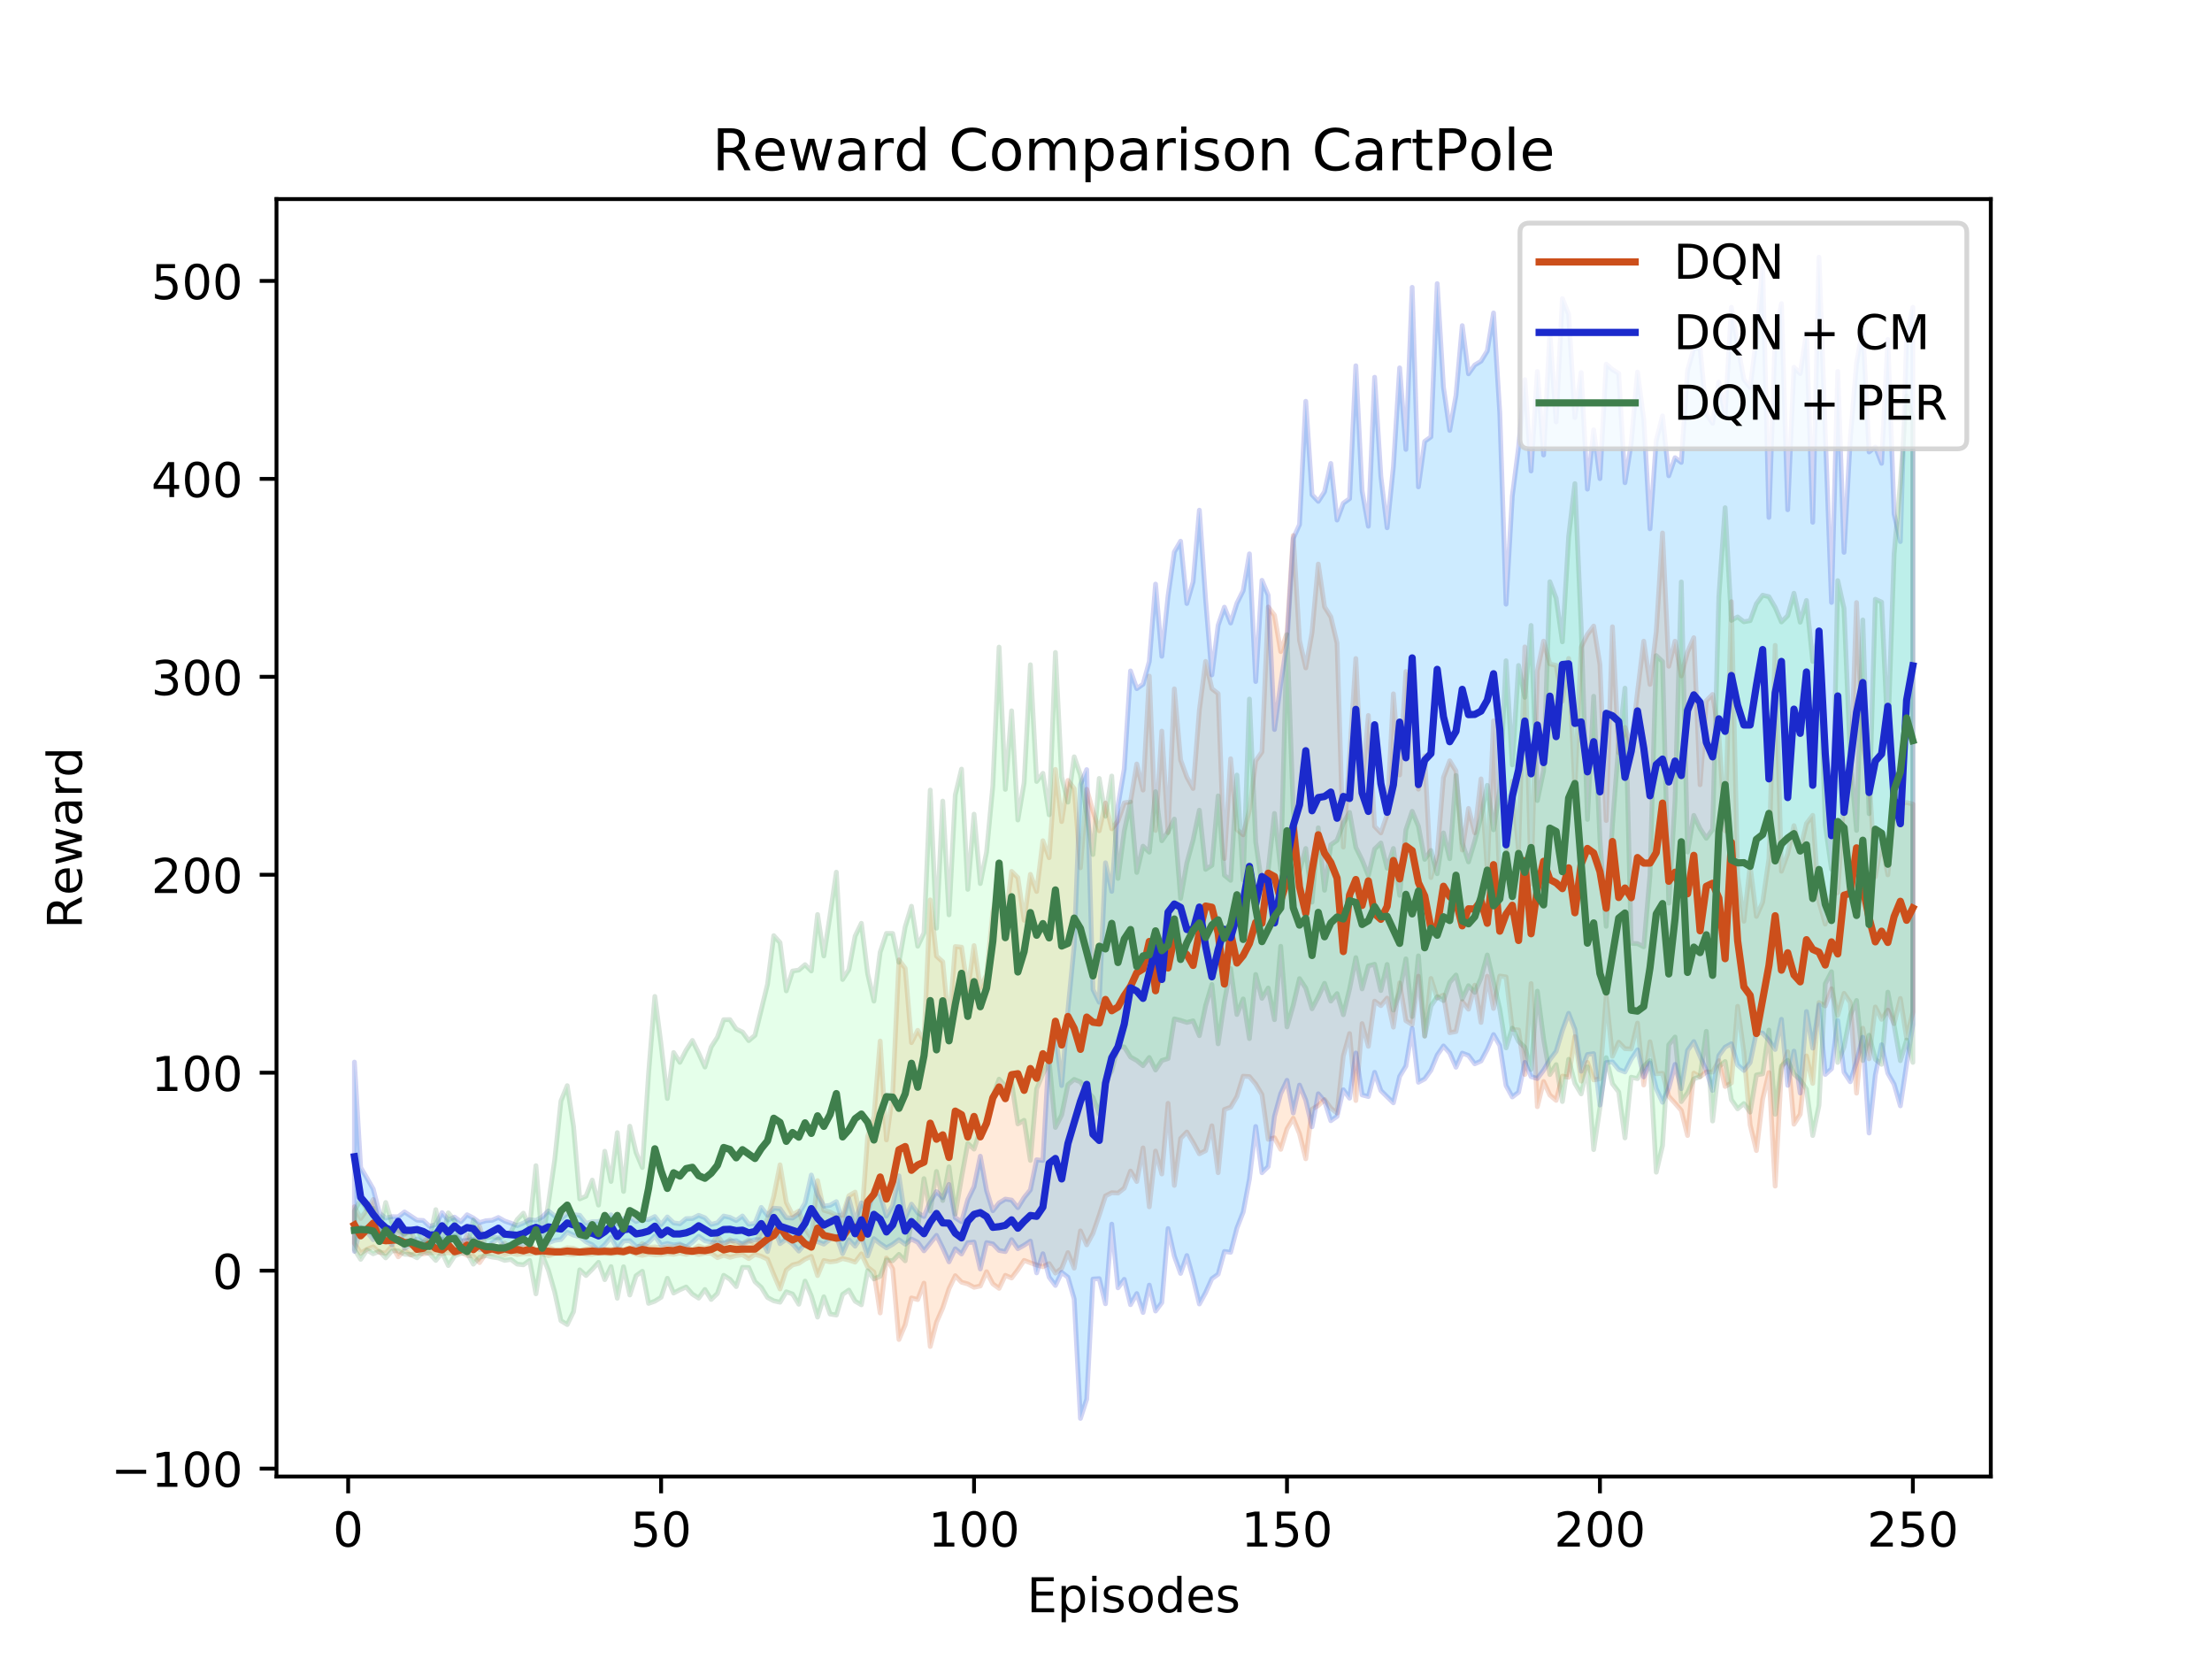 <?xml version="1.0" encoding="utf-8" standalone="no"?>
<!DOCTYPE svg PUBLIC "-//W3C//DTD SVG 1.1//EN"
  "http://www.w3.org/Graphics/SVG/1.1/DTD/svg11.dtd">
<!-- Created with matplotlib (https://matplotlib.org/) -->
<svg height="345.6pt" version="1.1" viewBox="0 0 460.8 345.6" width="460.8pt" xmlns="http://www.w3.org/2000/svg" xmlns:xlink="http://www.w3.org/1999/xlink">
 <defs>
  <style type="text/css">
*{stroke-linecap:butt;stroke-linejoin:round;}
  </style>
 </defs>
 <g id="figure_1">
  <g id="patch_1">
   <path d="M 0 345.6 
L 460.8 345.6 
L 460.8 0 
L 0 0 
z
" style="fill:#ffffff;"/>
  </g>
  <g id="axes_1">
   <g id="patch_2">
    <path d="M 57.6 307.584 
L 414.72 307.584 
L 414.72 41.472 
L 57.6 41.472 
z
" style="fill:#ffffff;"/>
   </g>
   <g id="PolyCollection_1">
    <defs>
     <path d="M 73.833 -94.227 
L 73.833 -86.624 
L 75.137 -84.551 
L 76.44 -85.354 
L 77.744 -85.867 
L 79.048 -84.722 
L 80.352 -84.551 
L 81.656 -86.002 
L 82.96 -83.779 
L 84.263 -85.119 
L 85.567 -84.154 
L 86.871 -84.631 
L 88.175 -84.376 
L 89.479 -84.64 
L 90.783 -84.653 
L 92.086 -84.47 
L 93.39 -84.646 
L 94.694 -84.415 
L 95.998 -84.743 
L 97.302 -84.086 
L 98.606 -83.921 
L 99.909 -82.574 
L 101.213 -84.467 
L 102.517 -84.588 
L 103.821 -84.611 
L 105.125 -84.191 
L 106.429 -84.563 
L 107.732 -84.246 
L 109.036 -84.44 
L 110.34 -84.395 
L 111.644 -84.56 
L 112.948 -84.473 
L 114.252 -84.008 
L 115.555 -84.416 
L 116.859 -84.467 
L 118.163 -84.296 
L 119.467 -84.225 
L 120.771 -84.487 
L 122.075 -84.302 
L 123.378 -84.296 
L 124.682 -84.57 
L 125.986 -84.473 
L 127.29 -84.415 
L 128.594 -84.473 
L 129.898 -84.46 
L 131.201 -84.827 
L 132.505 -84.348 
L 133.809 -84.082 
L 135.113 -84.379 
L 136.417 -84.198 
L 137.721 -84.245 
L 139.024 -84.445 
L 140.328 -84.3 
L 141.632 -84.559 
L 142.936 -84.276 
L 144.24 -84.615 
L 145.544 -84.255 
L 146.847 -84.534 
L 148.151 -84.533 
L 149.455 -83.607 
L 150.759 -84.108 
L 152.063 -83.676 
L 153.367 -84.036 
L 154.67 -84.205 
L 155.974 -83.401 
L 157.278 -84.304 
L 158.582 -83.904 
L 159.886 -83.279 
L 161.19 -80.076 
L 162.493 -77.073 
L 163.797 -81.028 
L 165.101 -82.085 
L 166.405 -82.424 
L 167.709 -83.295 
L 169.013 -83.878 
L 170.316 -79.872 
L 171.62 -83.003 
L 172.924 -82.726 
L 174.228 -82.88 
L 175.532 -83.414 
L 176.836 -83.114 
L 178.139 -82.675 
L 179.443 -84.403 
L 180.747 -81.632 
L 182.051 -80.611 
L 183.355 -72.076 
L 184.659 -83.53 
L 185.962 -81.272 
L 187.266 -66.553 
L 188.57 -69.626 
L 189.874 -75.217 
L 191.178 -74.874 
L 192.482 -78.305 
L 193.785 -65.098 
L 195.089 -70.138 
L 196.393 -73.139 
L 197.697 -77.135 
L 199.001 -79.854 
L 200.305 -78.494 
L 201.608 -78.136 
L 202.912 -77.428 
L 204.216 -77.701 
L 205.52 -80.684 
L 206.824 -78.148 
L 208.128 -77.213 
L 209.431 -79.926 
L 210.735 -79.369 
L 212.039 -81.087 
L 213.343 -83.039 
L 214.647 -82.542 
L 215.951 -82.074 
L 217.254 -81.724 
L 218.558 -82.38 
L 219.862 -80.387 
L 221.166 -81.369 
L 222.47 -84.665 
L 223.774 -81.423 
L 225.077 -89.188 
L 226.381 -86.264 
L 227.685 -88.682 
L 228.989 -92.444 
L 230.293 -96.476 
L 231.597 -97.139 
L 232.9 -97.061 
L 234.204 -98.089 
L 235.508 -101.65 
L 236.812 -99.47 
L 238.116 -106.478 
L 239.42 -94.188 
L 240.723 -105.809 
L 242.027 -101.029 
L 243.331 -115.76 
L 244.635 -98.656 
L 245.939 -108.43 
L 247.243 -109.783 
L 248.546 -107.624 
L 249.85 -105.24 
L 251.154 -105.89 
L 252.458 -111.084 
L 253.762 -101.304 
L 255.066 -114.479 
L 256.369 -114.952 
L 257.673 -117.167 
L 258.977 -121.409 
L 260.281 -121.325 
L 261.585 -119.771 
L 262.889 -117.581 
L 264.192 -108.25 
L 265.496 -108.574 
L 266.8 -106.162 
L 268.104 -110.429 
L 269.408 -112.651 
L 270.712 -109.415 
L 272.015 -104.2 
L 273.319 -114.528 
L 274.623 -115.305 
L 275.927 -116.552 
L 277.231 -114.749 
L 278.535 -113.711 
L 279.838 -125.612 
L 281.142 -130.29 
L 282.446 -116.342 
L 283.75 -132.364 
L 285.054 -127.631 
L 286.358 -137.043 
L 287.661 -136.1 
L 288.965 -137.673 
L 290.269 -131.618 
L 291.573 -140.853 
L 292.877 -132.98 
L 294.181 -132.146 
L 295.484 -142.247 
L 296.788 -129.765 
L 298.092 -141.774 
L 299.396 -137.706 
L 300.7 -138.322 
L 302.004 -130.468 
L 303.307 -130.707 
L 304.611 -136.952 
L 305.915 -135.361 
L 307.219 -140.37 
L 308.523 -132.597 
L 309.827 -142.229 
L 311.13 -135.507 
L 312.434 -142.278 
L 313.738 -142.097 
L 315.042 -131.17 
L 316.346 -131.044 
L 317.65 -121.758 
L 318.953 -140.715 
L 320.257 -115.053 
L 321.561 -120.309 
L 322.865 -117.476 
L 324.169 -116.372 
L 325.473 -121.43 
L 326.776 -121.189 
L 328.08 -129.673 
L 329.384 -120.374 
L 330.688 -124.281 
L 331.992 -120.632 
L 333.296 -120.883 
L 334.599 -138.134 
L 335.903 -125.565 
L 337.207 -128.497 
L 338.511 -127.143 
L 339.815 -127.076 
L 341.119 -132.479 
L 342.422 -119.574 
L 343.726 -128.58 
L 345.03 -121.916 
L 346.334 -122.02 
L 347.638 -117.22 
L 348.942 -115.782 
L 350.245 -114.289 
L 351.549 -109.05 
L 352.853 -122.063 
L 354.157 -121.281 
L 355.461 -122.318 
L 356.765 -122.258 
L 358.068 -124.643 
L 359.372 -119.267 
L 360.676 -120 
L 361.98 -135.971 
L 363.284 -126.381 
L 364.588 -111.259 
L 365.891 -105.915 
L 367.195 -116.636 
L 368.499 -122.168 
L 369.803 -98.507 
L 371.107 -122.893 
L 372.411 -126.504 
L 373.714 -111.405 
L 375.018 -113.476 
L 376.322 -125.638 
L 377.626 -119.9 
L 378.93 -136.759 
L 380.234 -136.047 
L 381.537 -139.627 
L 382.841 -134.103 
L 384.145 -138.666 
L 385.449 -136.771 
L 386.753 -117.873 
L 388.057 -131.41 
L 389.36 -125.027 
L 390.664 -135.834 
L 391.968 -133.249 
L 393.272 -135.183 
L 394.576 -132.355 
L 395.88 -137.607 
L 397.183 -129.35 
L 398.487 -134.801 
L 398.487 -178.086 
L 398.487 -178.086 
L 397.183 -178.423 
L 395.88 -178.083 
L 394.576 -176.985 
L 393.272 -163.354 
L 391.968 -169.988 
L 390.664 -162.95 
L 389.36 -183.819 
L 388.057 -189.971 
L 386.753 -220.085 
L 385.449 -182.218 
L 384.145 -179.581 
L 382.841 -159.65 
L 381.537 -159.157 
L 380.234 -153.088 
L 378.93 -157.736 
L 377.626 -175.751 
L 376.322 -174.053 
L 375.018 -168.649 
L 373.714 -173.606 
L 372.411 -167.744 
L 371.107 -164.097 
L 369.803 -211.163 
L 368.499 -166.719 
L 367.195 -157.654 
L 365.891 -154.685 
L 364.588 -165.258 
L 363.284 -153.682 
L 361.98 -163.308 
L 360.676 -220.267 
L 359.372 -172.507 
L 358.068 -192.367 
L 356.765 -200.938 
L 355.461 -199.641 
L 354.157 -182.121 
L 352.853 -212.761 
L 351.549 -209.775 
L 350.245 -204.783 
L 348.942 -212.032 
L 347.638 -206.8 
L 346.334 -234.576 
L 345.03 -214.063 
L 343.726 -203.027 
L 342.422 -212.034 
L 341.119 -201.438 
L 339.815 -190.099 
L 338.511 -194.073 
L 337.207 -188.761 
L 335.903 -215.032 
L 334.599 -174.67 
L 333.296 -207.179 
L 331.992 -215.181 
L 330.688 -213.43 
L 329.384 -210.821 
L 328.08 -181.235 
L 326.776 -208.439 
L 325.473 -199.539 
L 324.169 -206.989 
L 322.865 -207.286 
L 321.561 -212.041 
L 320.257 -205.834 
L 318.953 -161.451 
L 317.65 -210.839 
L 316.346 -168.317 
L 315.042 -182.871 
L 313.738 -168.233 
L 312.434 -160.96 
L 311.13 -195.441 
L 309.827 -164.308 
L 308.523 -183.341 
L 307.219 -172.104 
L 305.915 -177.196 
L 304.611 -168.512 
L 303.307 -184.984 
L 302.004 -187.119 
L 300.7 -183.637 
L 299.396 -167.676 
L 298.092 -162.783 
L 296.788 -188.152 
L 295.484 -181.196 
L 294.181 -204.658 
L 292.877 -205.72 
L 291.573 -184.157 
L 290.269 -201.062 
L 288.965 -175.874 
L 287.661 -172.086 
L 286.358 -173.452 
L 285.054 -196.555 
L 283.75 -181.595 
L 282.446 -208.421 
L 281.142 -188.04 
L 279.838 -169.131 
L 278.535 -211.629 
L 277.231 -217.106 
L 275.927 -219.179 
L 274.623 -228.096 
L 273.319 -213.863 
L 272.015 -206.46 
L 270.712 -212.214 
L 269.408 -234.049 
L 268.104 -213.757 
L 266.8 -209.858 
L 265.496 -217.425 
L 264.192 -219.151 
L 262.889 -188.955 
L 261.585 -187.095 
L 260.281 -176.799 
L 258.977 -171.685 
L 257.673 -172.792 
L 256.369 -187.543 
L 255.066 -166.738 
L 253.762 -201.109 
L 252.458 -202.133 
L 251.154 -207.821 
L 249.85 -197.667 
L 248.546 -181.346 
L 247.243 -183.723 
L 245.939 -187.302 
L 244.635 -202.107 
L 243.331 -172.138 
L 242.027 -193.302 
L 240.723 -172.605 
L 239.42 -204.761 
L 238.116 -181.007 
L 236.812 -186.448 
L 235.508 -178.578 
L 234.204 -178.346 
L 232.9 -174.59 
L 231.597 -172.945 
L 230.293 -178.308 
L 228.989 -172.527 
L 227.685 -176.618 
L 226.381 -181.181 
L 225.077 -164.815 
L 223.774 -181.321 
L 222.47 -183.027 
L 221.166 -174.448 
L 219.862 -185.326 
L 218.558 -166.921 
L 217.254 -170.464 
L 215.951 -159.887 
L 214.647 -163.461 
L 213.343 -153.891 
L 212.039 -162.771 
L 210.735 -164.077 
L 209.431 -153.541 
L 208.128 -161.12 
L 206.824 -155.649 
L 205.52 -142.556 
L 204.216 -139.848 
L 202.912 -148.616 
L 201.608 -139.332 
L 200.305 -148.293 
L 199.001 -148.417 
L 197.697 -131.838 
L 196.393 -145.236 
L 195.089 -146.423 
L 193.785 -158.143 
L 192.482 -128.689 
L 191.178 -130.965 
L 189.874 -128.395 
L 188.57 -143.883 
L 187.266 -145.637 
L 185.962 -117.804 
L 184.659 -108.124 
L 183.355 -128.732 
L 182.051 -113.022 
L 180.747 -108.868 
L 179.443 -91.004 
L 178.139 -97.268 
L 176.836 -96.499 
L 175.532 -92.406 
L 174.228 -92.444 
L 172.924 -93.093 
L 171.62 -93.476 
L 170.316 -99.659 
L 169.013 -87.735 
L 167.709 -89.721 
L 166.405 -93.313 
L 165.101 -92.497 
L 163.797 -95.122 
L 162.493 -102.953 
L 161.19 -96.403 
L 159.886 -91.716 
L 158.582 -88.946 
L 157.278 -86.484 
L 155.974 -87.305 
L 154.67 -86.584 
L 153.367 -86.587 
L 152.063 -87.36 
L 150.759 -86.35 
L 149.455 -88.253 
L 148.151 -86.091 
L 146.847 -85.595 
L 145.544 -86.039 
L 144.24 -85.266 
L 142.936 -85.853 
L 141.632 -86.229 
L 140.328 -85.828 
L 139.024 -85.849 
L 137.721 -85.636 
L 136.417 -85.848 
L 135.113 -85.75 
L 133.809 -86.542 
L 132.505 -85.451 
L 131.201 -85.714 
L 129.898 -85.257 
L 128.594 -85.573 
L 127.29 -85.302 
L 125.986 -85.409 
L 124.682 -85.147 
L 123.378 -85.668 
L 122.075 -85.415 
L 120.771 -85.064 
L 119.467 -85.574 
L 118.163 -85.668 
L 116.859 -85.167 
L 115.555 -85.218 
L 114.252 -85.791 
L 112.948 -85.573 
L 111.644 -85.239 
L 110.34 -86.394 
L 109.036 -85.606 
L 107.732 -86.377 
L 106.429 -85.649 
L 105.125 -86.68 
L 103.821 -85.518 
L 102.517 -86.283 
L 101.213 -85.744 
L 99.909 -90.111 
L 98.606 -86.62 
L 97.302 -88.352 
L 95.998 -85.715 
L 94.694 -85.302 
L 93.39 -87.875 
L 92.086 -85.988 
L 90.783 -86.383 
L 89.479 -88.293 
L 88.175 -86.742 
L 86.871 -86.075 
L 85.567 -89.274 
L 84.263 -88.391 
L 82.96 -90.886 
L 81.656 -88.498 
L 80.352 -89.701 
L 79.048 -90.025 
L 77.744 -95.725 
L 76.44 -93.599 
L 75.137 -91.763 
L 73.833 -94.227 
z
" id="m858ffb2d19" style="stroke:#cc4f1b;stroke-opacity:0.2;"/>
    </defs>
    <g clip-path="url(#p4eed81a512)">
     <use style="fill:#ff9848;fill-opacity:0.2;stroke:#cc4f1b;stroke-opacity:0.2;" x="0" xlink:href="#m858ffb2d19" y="345.6"/>
    </g>
   </g>
   <g id="PolyCollection_2">
    <defs>
     <path d="M 73.833 -124.355 
L 73.833 -84.911 
L 75.137 -89.93 
L 76.44 -89.014 
L 77.744 -87.34 
L 79.048 -89.18 
L 80.352 -87.824 
L 81.656 -86.245 
L 82.96 -90.208 
L 84.263 -85.528 
L 85.567 -86.282 
L 86.871 -87.514 
L 88.175 -86.752 
L 89.479 -86.513 
L 90.783 -86.261 
L 92.086 -87.496 
L 93.39 -86.212 
L 94.694 -88.344 
L 95.998 -87.097 
L 97.302 -87.209 
L 98.606 -87.432 
L 99.909 -85.273 
L 101.213 -85.348 
L 102.517 -86.715 
L 103.821 -87.511 
L 105.125 -85.769 
L 106.429 -85.942 
L 107.732 -86.283 
L 109.036 -86.473 
L 110.34 -87.319 
L 111.644 -88.491 
L 112.948 -86.671 
L 114.252 -86.696 
L 115.555 -87.208 
L 116.859 -87.397 
L 118.163 -88.914 
L 119.467 -88.302 
L 120.771 -87.969 
L 122.075 -86.905 
L 123.378 -86.289 
L 124.682 -85.15 
L 125.986 -86.313 
L 127.29 -87.858 
L 128.594 -85.412 
L 129.898 -87.08 
L 131.201 -87.136 
L 132.505 -85.967 
L 133.809 -85.927 
L 135.113 -86.769 
L 136.417 -88.133 
L 137.721 -86.241 
L 139.024 -86.563 
L 140.328 -86.254 
L 141.632 -86.447 
L 142.936 -85.825 
L 144.24 -86.81 
L 145.544 -88.064 
L 146.847 -87.114 
L 148.151 -86.851 
L 149.455 -86.683 
L 150.759 -86.657 
L 152.063 -87.035 
L 153.367 -87.138 
L 154.67 -86.37 
L 155.974 -86.989 
L 157.278 -87.37 
L 158.582 -87.337 
L 159.886 -84.87 
L 161.19 -90.059 
L 162.493 -86.512 
L 163.797 -87.457 
L 165.101 -86.451 
L 166.405 -84.976 
L 167.709 -86.533 
L 169.013 -86.816 
L 170.316 -86.942 
L 171.62 -86.423 
L 172.924 -87.438 
L 174.228 -88.052 
L 175.532 -84.45 
L 176.836 -87.35 
L 178.139 -85.989 
L 179.443 -87.948 
L 180.747 -83.964 
L 182.051 -87.57 
L 183.355 -86.541 
L 184.659 -85.651 
L 185.962 -86.392 
L 187.266 -87.349 
L 188.57 -86.404 
L 189.874 -87.482 
L 191.178 -86.816 
L 192.482 -85.026 
L 193.785 -86.644 
L 195.089 -88.251 
L 196.393 -85.612 
L 197.697 -82.737 
L 199.001 -85.458 
L 200.305 -84.369 
L 201.608 -86.724 
L 202.912 -86.859 
L 204.216 -81.249 
L 205.52 -86.743 
L 206.824 -86.473 
L 208.128 -85.111 
L 209.431 -84.87 
L 210.735 -87.365 
L 212.039 -85.471 
L 213.343 -86.2 
L 214.647 -87.069 
L 215.951 -80.433 
L 217.254 -84.43 
L 218.558 -79.539 
L 219.862 -77.811 
L 221.166 -80.556 
L 222.47 -79.526 
L 223.774 -75.001 
L 225.077 -50.112 
L 226.381 -54.135 
L 227.685 -79.155 
L 228.989 -79.236 
L 230.293 -74 
L 231.597 -90.591 
L 232.9 -77.318 
L 234.204 -79.094 
L 235.508 -73.807 
L 236.812 -76.129 
L 238.116 -72.177 
L 239.42 -77.893 
L 240.723 -72.487 
L 242.027 -74.24 
L 243.331 -89.673 
L 244.635 -83.93 
L 245.939 -80.321 
L 247.243 -84.05 
L 248.546 -79.352 
L 249.85 -73.949 
L 251.154 -76.327 
L 252.458 -79.223 
L 253.762 -80.156 
L 255.066 -84.899 
L 256.369 -84.726 
L 257.673 -89.762 
L 258.977 -93.095 
L 260.281 -99.996 
L 261.585 -110.931 
L 262.889 -101.3 
L 264.192 -102.587 
L 265.496 -113.046 
L 266.8 -117.775 
L 268.104 -120.549 
L 269.408 -113.74 
L 270.712 -119.561 
L 272.015 -116.415 
L 273.319 -110.869 
L 274.623 -117.752 
L 275.927 -116.204 
L 277.231 -112.133 
L 278.535 -113.035 
L 279.838 -118.591 
L 281.142 -116.826 
L 282.446 -126.243 
L 283.75 -117.509 
L 285.054 -117.16 
L 286.358 -122.219 
L 287.661 -118.412 
L 288.965 -117.115 
L 290.269 -115.862 
L 291.573 -121.367 
L 292.877 -123.516 
L 294.181 -131.346 
L 295.484 -120.142 
L 296.788 -120.838 
L 298.092 -122.642 
L 299.396 -125.807 
L 300.7 -127.709 
L 302.004 -126.247 
L 303.307 -123.273 
L 304.611 -126.224 
L 305.915 -125.729 
L 307.219 -123.983 
L 308.523 -124.565 
L 309.827 -127.009 
L 311.13 -130.084 
L 312.434 -127.802 
L 313.738 -119.469 
L 315.042 -117.079 
L 316.346 -118.068 
L 317.65 -124.282 
L 318.953 -121.325 
L 320.257 -120.926 
L 321.561 -122.667 
L 322.865 -124.867 
L 324.169 -126.581 
L 325.473 -130.935 
L 326.776 -134.508 
L 328.08 -131.163 
L 329.384 -122.438 
L 330.688 -125.93 
L 331.992 -126.111 
L 333.296 -115.4 
L 334.599 -124.253 
L 335.903 -124.386 
L 337.207 -122.803 
L 338.511 -122.296 
L 339.815 -124.933 
L 341.119 -126.912 
L 342.422 -121.255 
L 343.726 -124.198 
L 345.03 -118.805 
L 346.334 -115.976 
L 347.638 -118.928 
L 348.942 -123.867 
L 350.245 -118.807 
L 351.549 -126.779 
L 352.853 -128.626 
L 354.157 -125.528 
L 355.461 -122.543 
L 356.765 -118.423 
L 358.068 -125.709 
L 359.372 -127.465 
L 360.676 -128.178 
L 361.98 -123.749 
L 363.284 -122.604 
L 364.588 -124.248 
L 365.891 -130.55 
L 367.195 -130.385 
L 368.499 -128.891 
L 369.803 -126.974 
L 371.107 -133.273 
L 372.411 -119.496 
L 373.714 -126.636 
L 375.018 -117.893 
L 376.322 -134.888 
L 377.626 -127.247 
L 378.93 -136.241 
L 380.234 -121.77 
L 381.537 -122.957 
L 382.841 -133.009 
L 384.145 -122.234 
L 385.449 -120.257 
L 386.753 -124.439 
L 388.057 -129.527 
L 389.36 -109.568 
L 390.664 -121.632 
L 391.968 -127.974 
L 393.272 -122.041 
L 394.576 -119.734 
L 395.88 -115.229 
L 397.183 -123.924 
L 398.487 -132.22 
L 398.487 -281.575 
L 398.487 -281.575 
L 397.183 -275.576 
L 395.88 -232.772 
L 394.576 -238.531 
L 393.272 -274.893 
L 391.968 -249.075 
L 390.664 -252.485 
L 389.36 -251.445 
L 388.057 -277.304 
L 386.753 -269.929 
L 385.449 -254.226 
L 384.145 -230.532 
L 382.841 -268.232 
L 381.537 -220.096 
L 380.234 -255.462 
L 378.93 -292.032 
L 377.626 -236.791 
L 376.322 -276.341 
L 375.018 -267.77 
L 373.714 -269.107 
L 372.411 -239.41 
L 371.107 -282.354 
L 369.803 -275.549 
L 368.499 -237.804 
L 367.195 -290.191 
L 365.891 -275.09 
L 364.588 -264.897 
L 363.284 -266.541 
L 361.98 -273.644 
L 360.676 -281.585 
L 359.372 -259.023 
L 358.068 -266.002 
L 356.765 -257.435 
L 355.461 -259.363 
L 354.157 -273.055 
L 352.853 -273.073 
L 351.549 -268.414 
L 350.245 -249.262 
L 348.942 -250.25 
L 347.638 -246.484 
L 346.334 -258.965 
L 345.03 -253.846 
L 343.726 -235.44 
L 342.422 -258.268 
L 341.119 -268.097 
L 339.815 -253.308 
L 338.511 -245.04 
L 337.207 -267.808 
L 335.903 -268.608 
L 334.599 -269.749 
L 333.296 -245.888 
L 331.992 -256.07 
L 330.688 -243.697 
L 329.384 -267.99 
L 328.08 -258.623 
L 326.776 -280.112 
L 325.473 -283.41 
L 324.169 -257.708 
L 322.865 -276.283 
L 321.561 -250.809 
L 320.257 -268.219 
L 318.953 -247.478 
L 317.65 -266.513 
L 316.346 -252.384 
L 315.042 -242.284 
L 313.738 -219.735 
L 312.434 -259.51 
L 311.13 -280.412 
L 309.827 -272.49 
L 308.523 -270.354 
L 307.219 -269.561 
L 305.915 -267.723 
L 304.611 -277.766 
L 303.307 -263.214 
L 302.004 -255.934 
L 300.7 -264.918 
L 299.396 -286.522 
L 298.092 -254.591 
L 296.788 -253.646 
L 295.484 -244.17 
L 294.181 -285.747 
L 292.877 -251.975 
L 291.573 -268.969 
L 290.269 -248.359 
L 288.965 -235.651 
L 287.661 -246.358 
L 286.358 -267.018 
L 285.054 -235.973 
L 283.75 -243.321 
L 282.446 -269.408 
L 281.142 -241.713 
L 279.838 -240.773 
L 278.535 -237.257 
L 277.231 -249.063 
L 275.927 -243.16 
L 274.623 -241.153 
L 273.319 -242.539 
L 272.015 -262.009 
L 270.712 -236.321 
L 269.408 -233.437 
L 268.104 -211.691 
L 266.8 -203.194 
L 265.496 -193.628 
L 264.192 -221.589 
L 262.889 -224.709 
L 261.585 -203.623 
L 260.281 -230.228 
L 258.977 -222.559 
L 257.673 -219.936 
L 256.369 -215.809 
L 255.066 -219.118 
L 253.762 -215.339 
L 252.458 -205 
L 251.154 -220.634 
L 249.85 -239.323 
L 248.546 -224.389 
L 247.243 -219.875 
L 245.939 -232.859 
L 244.635 -230.624 
L 243.331 -221.491 
L 242.027 -208.883 
L 240.723 -223.924 
L 239.42 -207.797 
L 238.116 -203.067 
L 236.812 -202.138 
L 235.508 -205.835 
L 234.204 -185.428 
L 232.9 -177.766 
L 231.597 -159.91 
L 230.293 -165.872 
L 228.989 -136.811 
L 227.685 -139.457 
L 226.381 -185.279 
L 225.077 -182.154 
L 223.774 -148.56 
L 222.47 -135.238 
L 221.166 -119.455 
L 219.862 -130.722 
L 218.558 -126.978 
L 217.254 -103.852 
L 215.951 -104 
L 214.647 -97.73 
L 213.343 -96.126 
L 212.039 -94.013 
L 210.735 -95.602 
L 209.431 -95.806 
L 208.128 -95.015 
L 206.824 -93.378 
L 205.52 -97.598 
L 204.216 -104.742 
L 202.912 -98.399 
L 201.608 -95.693 
L 200.305 -91.083 
L 199.001 -91.919 
L 197.697 -98.856 
L 196.393 -96.072 
L 195.089 -97.374 
L 193.785 -95.315 
L 192.482 -92.168 
L 191.178 -92.943 
L 189.874 -94.752 
L 188.57 -91.89 
L 187.266 -100.658 
L 185.962 -94.467 
L 184.659 -92.276 
L 183.355 -96.701 
L 182.051 -97.688 
L 180.747 -93.046 
L 179.443 -95.019 
L 178.139 -91.205 
L 176.836 -95.891 
L 175.532 -91.186 
L 174.228 -95.282 
L 172.924 -94.521 
L 171.62 -94.344 
L 170.316 -96.666 
L 169.013 -100.824 
L 167.709 -94.968 
L 166.405 -92.767 
L 165.101 -91.843 
L 163.797 -91.936 
L 162.493 -93.797 
L 161.19 -93.915 
L 159.886 -92.415 
L 158.582 -94.072 
L 157.278 -90.74 
L 155.974 -90.571 
L 154.67 -92.29 
L 153.367 -91.339 
L 152.063 -91.991 
L 150.759 -92.278 
L 149.455 -90.877 
L 148.151 -90.526 
L 146.847 -91.913 
L 145.544 -92.428 
L 144.24 -91.758 
L 142.936 -91.735 
L 141.632 -90.655 
L 140.328 -90.848 
L 139.024 -92.097 
L 137.721 -90.495 
L 136.417 -92.176 
L 135.113 -91.525 
L 133.809 -91.633 
L 132.505 -91.135 
L 131.201 -92.074 
L 129.898 -91.763 
L 128.594 -90.591 
L 127.29 -92.543 
L 125.986 -91.705 
L 124.682 -91.127 
L 123.378 -91.088 
L 122.075 -90.747 
L 120.771 -92.432 
L 119.467 -92.557 
L 118.163 -92.77 
L 116.859 -91.722 
L 115.555 -92.277 
L 114.252 -93.338 
L 112.948 -92.081 
L 111.644 -91.361 
L 110.34 -91.524 
L 109.036 -90.813 
L 107.732 -90.269 
L 106.429 -90.794 
L 105.125 -91.241 
L 103.821 -91.974 
L 102.517 -91.395 
L 101.213 -91.296 
L 99.909 -90.913 
L 98.606 -91.869 
L 97.302 -92.55 
L 95.998 -91.105 
L 94.694 -92.057 
L 93.39 -91.44 
L 92.086 -92.997 
L 90.783 -90.475 
L 89.479 -90.131 
L 88.175 -91.358 
L 86.871 -91.421 
L 85.567 -92.286 
L 84.263 -93.132 
L 82.96 -92.117 
L 81.656 -92.141 
L 80.352 -91.844 
L 79.048 -92.871 
L 77.744 -97.918 
L 76.44 -100.184 
L 75.137 -102.383 
L 73.833 -124.355 
z
" id="m0faf35ed61" style="stroke:#1b2acc;stroke-opacity:0.2;"/>
    </defs>
    <g clip-path="url(#p4eed81a512)">
     <use style="fill:#089fff;fill-opacity:0.2;stroke:#1b2acc;stroke-opacity:0.2;" x="0" xlink:href="#m0faf35ed61" y="345.6"/>
    </g>
   </g>
   <g id="PolyCollection_3">
    <defs>
     <path d="M 73.833 -93.35 
L 73.833 -85.31 
L 75.137 -83.255 
L 76.44 -85.201 
L 77.744 -84.414 
L 79.048 -84.934 
L 80.352 -83.557 
L 81.656 -85.031 
L 82.96 -85.036 
L 84.263 -84.32 
L 85.567 -84.267 
L 86.871 -83.573 
L 88.175 -84.809 
L 89.479 -84.456 
L 90.783 -83.033 
L 92.086 -84.672 
L 93.39 -81.956 
L 94.694 -83.952 
L 95.998 -84.496 
L 97.302 -84.594 
L 98.606 -82.25 
L 99.909 -83.686 
L 101.213 -84.068 
L 102.517 -83.735 
L 103.821 -83.546 
L 105.125 -83.034 
L 106.429 -83.244 
L 107.732 -82.263 
L 109.036 -82.113 
L 110.34 -83.03 
L 111.644 -76.068 
L 112.948 -84.205 
L 114.252 -80.959 
L 115.555 -76.439 
L 116.859 -70.472 
L 118.163 -69.668 
L 119.467 -72.334 
L 120.771 -81.069 
L 122.075 -79.878 
L 123.378 -81.191 
L 124.682 -82.643 
L 125.986 -79.021 
L 127.29 -81.747 
L 128.594 -75.147 
L 129.898 -81.713 
L 131.201 -75.822 
L 132.505 -79.843 
L 133.809 -80.768 
L 135.113 -74.077 
L 136.417 -74.538 
L 137.721 -75.354 
L 139.024 -79.316 
L 140.328 -76.234 
L 141.632 -76.916 
L 142.936 -77.496 
L 144.24 -76.01 
L 145.544 -75.172 
L 146.847 -76.978 
L 148.151 -74.898 
L 149.455 -76.151 
L 150.759 -79.93 
L 152.063 -79.101 
L 153.367 -77.574 
L 154.67 -81.589 
L 155.974 -81.549 
L 157.278 -78.6 
L 158.582 -77.414 
L 159.886 -75.305 
L 161.19 -74.609 
L 162.493 -74.322 
L 163.797 -76.501 
L 165.101 -76.033 
L 166.405 -73.897 
L 167.709 -78.733 
L 169.013 -75.651 
L 170.316 -71.216 
L 171.62 -75.456 
L 172.924 -71.862 
L 174.228 -71.652 
L 175.532 -75.959 
L 176.836 -76.851 
L 178.139 -74.538 
L 179.443 -73.776 
L 180.747 -80.885 
L 182.051 -79.181 
L 183.355 -79.732 
L 184.659 -83.13 
L 185.962 -82.958 
L 187.266 -84.293 
L 188.57 -82.943 
L 189.874 -91.392 
L 191.178 -89.739 
L 192.482 -100.075 
L 193.785 -93.306 
L 195.089 -101.564 
L 196.393 -95.513 
L 197.697 -102.538 
L 199.001 -92.687 
L 200.305 -100.307 
L 201.608 -107.397 
L 202.912 -106.21 
L 204.216 -110.226 
L 205.52 -111.436 
L 206.824 -117.225 
L 208.128 -120.797 
L 209.431 -119.376 
L 210.735 -120.059 
L 212.039 -111.465 
L 213.343 -112.223 
L 214.647 -103.86 
L 215.951 -118.735 
L 217.254 -121.892 
L 218.558 -124.588 
L 219.862 -110.731 
L 221.166 -113.332 
L 222.47 -119.657 
L 223.774 -120.744 
L 225.077 -120.225 
L 226.381 -118.325 
L 227.685 -117.005 
L 228.989 -113.52 
L 230.293 -120.31 
L 231.597 -122.55 
L 232.9 -127.573 
L 234.204 -127.501 
L 235.508 -125.4 
L 236.812 -124.675 
L 238.116 -123.599 
L 239.42 -125.312 
L 240.723 -122.697 
L 242.027 -124.675 
L 243.331 -125.084 
L 244.635 -133.348 
L 245.939 -133.03 
L 247.243 -132.602 
L 248.546 -132.946 
L 249.85 -129.847 
L 251.154 -136.133 
L 252.458 -140.516 
L 253.762 -128.151 
L 255.066 -136.987 
L 256.369 -143.829 
L 257.673 -134.259 
L 258.977 -137.508 
L 260.281 -129.237 
L 261.585 -142.601 
L 262.889 -137.62 
L 264.192 -139.781 
L 265.496 -133.182 
L 266.8 -148.478 
L 268.104 -131.668 
L 269.408 -136.192 
L 270.712 -141.739 
L 272.015 -139.754 
L 273.319 -135.45 
L 274.623 -137.919 
L 275.927 -140.76 
L 277.231 -137.055 
L 278.535 -138.615 
L 279.838 -134.211 
L 281.142 -139.57 
L 282.446 -146.111 
L 283.75 -139.592 
L 285.054 -144.386 
L 286.358 -144.726 
L 287.661 -139.244 
L 288.965 -144.693 
L 290.269 -135.167 
L 291.573 -139.062 
L 292.877 -145.856 
L 294.181 -133.837 
L 295.484 -146.481 
L 296.788 -129.74 
L 298.092 -136.042 
L 299.396 -137.958 
L 300.7 -137.152 
L 302.004 -140.963 
L 303.307 -142.489 
L 304.611 -137.493 
L 305.915 -140.262 
L 307.219 -138.864 
L 308.523 -141.85 
L 309.827 -146.662 
L 311.13 -141.082 
L 312.434 -135.359 
L 313.738 -127.308 
L 315.042 -131.416 
L 316.346 -128.656 
L 317.65 -127.414 
L 318.953 -122.794 
L 320.257 -139.121 
L 321.561 -129.138 
L 322.865 -121.748 
L 324.169 -123.815 
L 325.473 -116.131 
L 326.776 -124.937 
L 328.08 -119.915 
L 329.384 -117.717 
L 330.688 -123.352 
L 331.992 -106.115 
L 333.296 -114.875 
L 334.599 -125.274 
L 335.903 -119.83 
L 337.207 -118.135 
L 338.511 -108.549 
L 339.815 -121.199 
L 341.119 -120.904 
L 342.422 -123.489 
L 343.726 -124.657 
L 345.03 -101.405 
L 346.334 -106.948 
L 347.638 -127.957 
L 348.942 -129.572 
L 350.245 -116.11 
L 351.549 -117.948 
L 352.853 -120.851 
L 354.157 -121.304 
L 355.461 -130.757 
L 356.765 -112.068 
L 358.068 -123.41 
L 359.372 -124.473 
L 360.676 -116.516 
L 361.98 -114.607 
L 363.284 -115.712 
L 364.588 -113.921 
L 365.891 -121.662 
L 367.195 -121.904 
L 368.499 -131.016 
L 369.803 -113.463 
L 371.107 -123.536 
L 372.411 -124.71 
L 373.714 -121.862 
L 375.018 -120.659 
L 376.322 -118.686 
L 377.626 -109.048 
L 378.93 -115.34 
L 380.234 -140.653 
L 381.537 -143.172 
L 382.841 -124.27 
L 384.145 -127.514 
L 385.449 -134.1 
L 386.753 -137.185 
L 388.057 -124.673 
L 389.36 -129.943 
L 390.664 -124.937 
L 391.968 -123.881 
L 393.272 -138.917 
L 394.576 -131.984 
L 395.88 -124.634 
L 397.183 -128.951 
L 398.487 -124.285 
L 398.487 -258.354 
L 398.487 -258.354 
L 397.183 -263.126 
L 395.88 -244.993 
L 394.576 -230.129 
L 393.272 -192.223 
L 391.968 -220.18 
L 390.664 -220.773 
L 389.36 -176.089 
L 388.057 -216.456 
L 386.753 -172.605 
L 385.449 -187.602 
L 384.145 -218.838 
L 382.841 -224.648 
L 381.537 -164.509 
L 380.234 -173.81 
L 378.93 -213.602 
L 377.626 -207.798 
L 376.322 -220.518 
L 375.018 -215.98 
L 373.714 -222.016 
L 372.411 -217.335 
L 371.107 -216.035 
L 369.803 -219.052 
L 368.499 -221.292 
L 367.195 -221.607 
L 365.891 -219.833 
L 364.588 -216.303 
L 363.284 -216.07 
L 361.98 -217.083 
L 360.676 -216.365 
L 359.372 -239.84 
L 358.068 -221.292 
L 356.765 -172.797 
L 355.461 -170.968 
L 354.157 -173 
L 352.853 -175.743 
L 351.549 -168.108 
L 350.245 -224.377 
L 348.942 -178.935 
L 347.638 -157.458 
L 346.334 -207.79 
L 345.03 -209.026 
L 343.726 -163.324 
L 342.422 -148.364 
L 341.119 -149.024 
L 339.815 -149.096 
L 338.511 -202.249 
L 337.207 -190.555 
L 335.903 -173.923 
L 334.599 -152.626 
L 333.296 -170.723 
L 331.992 -200.559 
L 330.688 -174.892 
L 329.384 -215.073 
L 328.08 -244.855 
L 326.776 -233.785 
L 325.473 -211.894 
L 324.169 -220.979 
L 322.865 -224.42 
L 321.561 -185.05 
L 320.257 -178.823 
L 318.953 -215.311 
L 317.65 -200.336 
L 316.346 -206.975 
L 315.042 -186.254 
L 313.738 -207.956 
L 312.434 -181.303 
L 311.13 -172.739 
L 309.827 -182.004 
L 308.523 -175.454 
L 307.219 -170.376 
L 305.915 -166.046 
L 304.611 -170.006 
L 303.307 -184.069 
L 302.004 -166.719 
L 300.7 -172.088 
L 299.396 -163.584 
L 298.092 -168.432 
L 296.788 -166.579 
L 295.484 -173.48 
L 294.181 -176.594 
L 292.877 -172.73 
L 291.573 -159.09 
L 290.269 -168.849 
L 288.965 -164.73 
L 287.661 -169.996 
L 286.358 -168.729 
L 285.054 -163.205 
L 283.75 -166.441 
L 282.446 -169.085 
L 281.142 -176.359 
L 279.838 -174.112 
L 278.535 -170.533 
L 277.231 -169.618 
L 275.927 -160.141 
L 274.623 -173.153 
L 273.319 -157.662 
L 272.015 -168.845 
L 270.712 -164.018 
L 269.408 -176.805 
L 268.104 -213.401 
L 266.8 -164.427 
L 265.496 -176.149 
L 264.192 -164.419 
L 262.889 -161.265 
L 261.585 -170.212 
L 260.281 -199.979 
L 258.977 -162.294 
L 257.673 -184.144 
L 256.369 -162.203 
L 255.066 -163.273 
L 253.762 -179.806 
L 252.458 -165.333 
L 251.154 -164.493 
L 249.85 -176.827 
L 248.546 -170.612 
L 247.243 -165.824 
L 245.939 -158.432 
L 244.635 -174.975 
L 243.331 -172.335 
L 242.027 -170.453 
L 240.723 -180.678 
L 239.42 -168.075 
L 238.116 -169.33 
L 236.812 -163.855 
L 235.508 -178.525 
L 234.204 -172.484 
L 232.9 -162.606 
L 231.597 -183.94 
L 230.293 -175.551 
L 228.989 -183.44 
L 227.685 -167.585 
L 226.381 -175.978 
L 225.077 -184.158 
L 223.774 -187.946 
L 222.47 -178.494 
L 221.166 -183.72 
L 219.862 -209.688 
L 218.558 -175.854 
L 217.254 -184.507 
L 215.951 -182.807 
L 214.647 -207.121 
L 213.343 -182.538 
L 212.039 -174.774 
L 210.735 -197.52 
L 209.431 -181.158 
L 208.128 -210.801 
L 206.824 -181.843 
L 205.52 -168.114 
L 204.216 -161.535 
L 202.912 -175.998 
L 201.608 -160.332 
L 200.305 -185.383 
L 199.001 -179.991 
L 197.697 -155.02 
L 196.393 -178.722 
L 195.089 -152.237 
L 193.785 -181.021 
L 192.482 -151.252 
L 191.178 -148.484 
L 189.874 -156.819 
L 188.57 -152.53 
L 187.266 -145.133 
L 185.962 -151.141 
L 184.659 -151.153 
L 183.355 -147.219 
L 182.051 -137.049 
L 180.747 -142.768 
L 179.443 -153.267 
L 178.139 -150.581 
L 176.836 -143.595 
L 175.532 -141.554 
L 174.228 -163.913 
L 172.924 -154.997 
L 171.62 -146.455 
L 170.316 -155.094 
L 169.013 -143.328 
L 167.709 -144.645 
L 166.405 -143.524 
L 165.101 -143.313 
L 163.797 -139.179 
L 162.493 -149.239 
L 161.19 -150.693 
L 159.886 -140.558 
L 158.582 -135.243 
L 157.278 -129.933 
L 155.974 -128.817 
L 154.67 -130.61 
L 153.367 -131.234 
L 152.063 -133.189 
L 150.759 -133.185 
L 149.455 -129.541 
L 148.151 -127.495 
L 146.847 -123.307 
L 145.544 -126.214 
L 144.24 -128.857 
L 142.936 -126.822 
L 141.632 -124.286 
L 140.328 -126.343 
L 139.024 -116.755 
L 137.721 -127.955 
L 136.417 -138.027 
L 135.113 -121.994 
L 133.809 -102.382 
L 132.505 -105.506 
L 131.201 -110.993 
L 129.898 -97.405 
L 128.594 -109.653 
L 127.29 -99.479 
L 125.986 -105.778 
L 124.682 -94.551 
L 123.378 -99.76 
L 122.075 -96.399 
L 120.771 -95.85 
L 119.467 -111 
L 118.163 -119.439 
L 116.859 -116.252 
L 115.555 -103.962 
L 114.252 -94.952 
L 112.948 -86.941 
L 111.644 -102.776 
L 110.34 -90.04 
L 109.036 -92.882 
L 107.732 -91.54 
L 106.429 -89.002 
L 105.125 -88.203 
L 103.821 -87.692 
L 102.517 -87.961 
L 101.213 -87.72 
L 99.909 -88.926 
L 98.606 -91.462 
L 97.302 -85.177 
L 95.998 -86.833 
L 94.694 -91.317 
L 93.39 -92.947 
L 92.086 -87.207 
L 90.783 -93.611 
L 89.479 -87.423 
L 88.175 -87.253 
L 86.871 -89.406 
L 85.567 -89.628 
L 84.263 -88.567 
L 82.96 -89.317 
L 81.656 -90.789 
L 80.352 -95.103 
L 79.048 -89.053 
L 77.744 -93.88 
L 76.44 -93.642 
L 75.137 -95.679 
L 73.833 -93.35 
z
" id="md0952de85e" style="stroke:#3f7f4c;stroke-opacity:0.2;"/>
    </defs>
    <g clip-path="url(#p4eed81a512)">
     <use style="fill:#7eff99;fill-opacity:0.2;stroke:#3f7f4c;stroke-opacity:0.2;" x="0" xlink:href="#md0952de85e" y="345.6"/>
    </g>
   </g>
   <g id="matplotlib.axis_1">
    <g id="xtick_1">
     <g id="line2d_1">
      <defs>
       <path d="M 0 0 
L 0 3.5 
" id="mdcd28fe7eb" style="stroke:#000000;stroke-width:0.8;"/>
      </defs>
      <g>
       <use style="stroke:#000000;stroke-width:0.8;" x="72.529" xlink:href="#mdcd28fe7eb" y="307.584"/>
      </g>
     </g>
     <g id="text_1">
      <!-- 0 -->
      <defs>
       <path d="M 31.781 66.406 
Q 24.172 66.406 20.328 58.906 
Q 16.5 51.422 16.5 36.375 
Q 16.5 21.391 20.328 13.891 
Q 24.172 6.391 31.781 6.391 
Q 39.453 6.391 43.281 13.891 
Q 47.125 21.391 47.125 36.375 
Q 47.125 51.422 43.281 58.906 
Q 39.453 66.406 31.781 66.406 
z
M 31.781 74.219 
Q 44.047 74.219 50.516 64.516 
Q 56.984 54.828 56.984 36.375 
Q 56.984 17.969 50.516 8.266 
Q 44.047 -1.422 31.781 -1.422 
Q 19.531 -1.422 13.062 8.266 
Q 6.594 17.969 6.594 36.375 
Q 6.594 54.828 13.062 64.516 
Q 19.531 74.219 31.781 74.219 
z
" id="DejaVuSans-48"/>
      </defs>
      <g transform="translate(69.348 322.182)scale(0.1 -0.1)">
       <use xlink:href="#DejaVuSans-48"/>
      </g>
     </g>
    </g>
    <g id="xtick_2">
     <g id="line2d_2">
      <g>
       <use style="stroke:#000000;stroke-width:0.8;" x="137.721" xlink:href="#mdcd28fe7eb" y="307.584"/>
      </g>
     </g>
     <g id="text_2">
      <!-- 50 -->
      <defs>
       <path d="M 10.797 72.906 
L 49.516 72.906 
L 49.516 64.594 
L 19.828 64.594 
L 19.828 46.734 
Q 21.969 47.469 24.109 47.828 
Q 26.266 48.188 28.422 48.188 
Q 40.625 48.188 47.75 41.5 
Q 54.891 34.812 54.891 23.391 
Q 54.891 11.625 47.562 5.094 
Q 40.234 -1.422 26.906 -1.422 
Q 22.312 -1.422 17.547 -0.641 
Q 12.797 0.141 7.719 1.703 
L 7.719 11.625 
Q 12.109 9.234 16.797 8.062 
Q 21.484 6.891 26.703 6.891 
Q 35.156 6.891 40.078 11.328 
Q 45.016 15.766 45.016 23.391 
Q 45.016 31 40.078 35.438 
Q 35.156 39.891 26.703 39.891 
Q 22.75 39.891 18.812 39.016 
Q 14.891 38.141 10.797 36.281 
z
" id="DejaVuSans-53"/>
      </defs>
      <g transform="translate(131.358 322.182)scale(0.1 -0.1)">
       <use xlink:href="#DejaVuSans-53"/>
       <use x="63.623" xlink:href="#DejaVuSans-48"/>
      </g>
     </g>
    </g>
    <g id="xtick_3">
     <g id="line2d_3">
      <g>
       <use style="stroke:#000000;stroke-width:0.8;" x="202.912" xlink:href="#mdcd28fe7eb" y="307.584"/>
      </g>
     </g>
     <g id="text_3">
      <!-- 100 -->
      <defs>
       <path d="M 12.406 8.297 
L 28.516 8.297 
L 28.516 63.922 
L 10.984 60.406 
L 10.984 69.391 
L 28.422 72.906 
L 38.281 72.906 
L 38.281 8.297 
L 54.391 8.297 
L 54.391 0 
L 12.406 0 
z
" id="DejaVuSans-49"/>
      </defs>
      <g transform="translate(193.368 322.182)scale(0.1 -0.1)">
       <use xlink:href="#DejaVuSans-49"/>
       <use x="63.623" xlink:href="#DejaVuSans-48"/>
       <use x="127.246" xlink:href="#DejaVuSans-48"/>
      </g>
     </g>
    </g>
    <g id="xtick_4">
     <g id="line2d_4">
      <g>
       <use style="stroke:#000000;stroke-width:0.8;" x="268.104" xlink:href="#mdcd28fe7eb" y="307.584"/>
      </g>
     </g>
     <g id="text_4">
      <!-- 150 -->
      <g transform="translate(258.56 322.182)scale(0.1 -0.1)">
       <use xlink:href="#DejaVuSans-49"/>
       <use x="63.623" xlink:href="#DejaVuSans-53"/>
       <use x="127.246" xlink:href="#DejaVuSans-48"/>
      </g>
     </g>
    </g>
    <g id="xtick_5">
     <g id="line2d_5">
      <g>
       <use style="stroke:#000000;stroke-width:0.8;" x="333.296" xlink:href="#mdcd28fe7eb" y="307.584"/>
      </g>
     </g>
     <g id="text_5">
      <!-- 200 -->
      <defs>
       <path d="M 19.188 8.297 
L 53.609 8.297 
L 53.609 0 
L 7.328 0 
L 7.328 8.297 
Q 12.938 14.109 22.625 23.891 
Q 32.328 33.688 34.812 36.531 
Q 39.547 41.844 41.422 45.531 
Q 43.312 49.219 43.312 52.781 
Q 43.312 58.594 39.234 62.25 
Q 35.156 65.922 28.609 65.922 
Q 23.969 65.922 18.812 64.312 
Q 13.672 62.703 7.812 59.422 
L 7.812 69.391 
Q 13.766 71.781 18.938 73 
Q 24.125 74.219 28.422 74.219 
Q 39.75 74.219 46.484 68.547 
Q 53.219 62.891 53.219 53.422 
Q 53.219 48.922 51.531 44.891 
Q 49.859 40.875 45.406 35.406 
Q 44.188 33.984 37.641 27.219 
Q 31.109 20.453 19.188 8.297 
z
" id="DejaVuSans-50"/>
      </defs>
      <g transform="translate(323.752 322.182)scale(0.1 -0.1)">
       <use xlink:href="#DejaVuSans-50"/>
       <use x="63.623" xlink:href="#DejaVuSans-48"/>
       <use x="127.246" xlink:href="#DejaVuSans-48"/>
      </g>
     </g>
    </g>
    <g id="xtick_6">
     <g id="line2d_6">
      <g>
       <use style="stroke:#000000;stroke-width:0.8;" x="398.487" xlink:href="#mdcd28fe7eb" y="307.584"/>
      </g>
     </g>
     <g id="text_6">
      <!-- 250 -->
      <g transform="translate(388.944 322.182)scale(0.1 -0.1)">
       <use xlink:href="#DejaVuSans-50"/>
       <use x="63.623" xlink:href="#DejaVuSans-53"/>
       <use x="127.246" xlink:href="#DejaVuSans-48"/>
      </g>
     </g>
    </g>
    <g id="text_7">
     <!-- Episodes -->
     <defs>
      <path d="M 9.812 72.906 
L 55.906 72.906 
L 55.906 64.594 
L 19.672 64.594 
L 19.672 43.016 
L 54.391 43.016 
L 54.391 34.719 
L 19.672 34.719 
L 19.672 8.297 
L 56.781 8.297 
L 56.781 0 
L 9.812 0 
z
" id="DejaVuSans-69"/>
      <path d="M 18.109 8.203 
L 18.109 -20.797 
L 9.078 -20.797 
L 9.078 54.688 
L 18.109 54.688 
L 18.109 46.391 
Q 20.953 51.266 25.266 53.625 
Q 29.594 56 35.594 56 
Q 45.562 56 51.781 48.094 
Q 58.016 40.188 58.016 27.297 
Q 58.016 14.406 51.781 6.484 
Q 45.562 -1.422 35.594 -1.422 
Q 29.594 -1.422 25.266 0.953 
Q 20.953 3.328 18.109 8.203 
z
M 48.688 27.297 
Q 48.688 37.203 44.609 42.844 
Q 40.531 48.484 33.406 48.484 
Q 26.266 48.484 22.188 42.844 
Q 18.109 37.203 18.109 27.297 
Q 18.109 17.391 22.188 11.75 
Q 26.266 6.109 33.406 6.109 
Q 40.531 6.109 44.609 11.75 
Q 48.688 17.391 48.688 27.297 
z
" id="DejaVuSans-112"/>
      <path d="M 9.422 54.688 
L 18.406 54.688 
L 18.406 0 
L 9.422 0 
z
M 9.422 75.984 
L 18.406 75.984 
L 18.406 64.594 
L 9.422 64.594 
z
" id="DejaVuSans-105"/>
      <path d="M 44.281 53.078 
L 44.281 44.578 
Q 40.484 46.531 36.375 47.5 
Q 32.281 48.484 27.875 48.484 
Q 21.188 48.484 17.844 46.438 
Q 14.5 44.391 14.5 40.281 
Q 14.5 37.156 16.891 35.375 
Q 19.281 33.594 26.516 31.984 
L 29.594 31.297 
Q 39.156 29.25 43.188 25.516 
Q 47.219 21.781 47.219 15.094 
Q 47.219 7.469 41.188 3.016 
Q 35.156 -1.422 24.609 -1.422 
Q 20.219 -1.422 15.453 -0.562 
Q 10.688 0.297 5.422 2 
L 5.422 11.281 
Q 10.406 8.688 15.234 7.391 
Q 20.062 6.109 24.812 6.109 
Q 31.156 6.109 34.562 8.281 
Q 37.984 10.453 37.984 14.406 
Q 37.984 18.062 35.516 20.016 
Q 33.062 21.969 24.703 23.781 
L 21.578 24.516 
Q 13.234 26.266 9.516 29.906 
Q 5.812 33.547 5.812 39.891 
Q 5.812 47.609 11.281 51.797 
Q 16.75 56 26.812 56 
Q 31.781 56 36.172 55.266 
Q 40.578 54.547 44.281 53.078 
z
" id="DejaVuSans-115"/>
      <path d="M 30.609 48.391 
Q 23.391 48.391 19.188 42.75 
Q 14.984 37.109 14.984 27.297 
Q 14.984 17.484 19.156 11.844 
Q 23.344 6.203 30.609 6.203 
Q 37.797 6.203 41.984 11.859 
Q 46.188 17.531 46.188 27.297 
Q 46.188 37.016 41.984 42.703 
Q 37.797 48.391 30.609 48.391 
z
M 30.609 56 
Q 42.328 56 49.016 48.375 
Q 55.719 40.766 55.719 27.297 
Q 55.719 13.875 49.016 6.219 
Q 42.328 -1.422 30.609 -1.422 
Q 18.844 -1.422 12.172 6.219 
Q 5.516 13.875 5.516 27.297 
Q 5.516 40.766 12.172 48.375 
Q 18.844 56 30.609 56 
z
" id="DejaVuSans-111"/>
      <path d="M 45.406 46.391 
L 45.406 75.984 
L 54.391 75.984 
L 54.391 0 
L 45.406 0 
L 45.406 8.203 
Q 42.578 3.328 38.25 0.953 
Q 33.938 -1.422 27.875 -1.422 
Q 17.969 -1.422 11.734 6.484 
Q 5.516 14.406 5.516 27.297 
Q 5.516 40.188 11.734 48.094 
Q 17.969 56 27.875 56 
Q 33.938 56 38.25 53.625 
Q 42.578 51.266 45.406 46.391 
z
M 14.797 27.297 
Q 14.797 17.391 18.875 11.75 
Q 22.953 6.109 30.078 6.109 
Q 37.203 6.109 41.297 11.75 
Q 45.406 17.391 45.406 27.297 
Q 45.406 37.203 41.297 42.844 
Q 37.203 48.484 30.078 48.484 
Q 22.953 48.484 18.875 42.844 
Q 14.797 37.203 14.797 27.297 
z
" id="DejaVuSans-100"/>
      <path d="M 56.203 29.594 
L 56.203 25.203 
L 14.891 25.203 
Q 15.484 15.922 20.484 11.062 
Q 25.484 6.203 34.422 6.203 
Q 39.594 6.203 44.453 7.469 
Q 49.312 8.734 54.109 11.281 
L 54.109 2.781 
Q 49.266 0.734 44.188 -0.344 
Q 39.109 -1.422 33.891 -1.422 
Q 20.797 -1.422 13.156 6.188 
Q 5.516 13.812 5.516 26.812 
Q 5.516 40.234 12.766 48.109 
Q 20.016 56 32.328 56 
Q 43.359 56 49.781 48.891 
Q 56.203 41.797 56.203 29.594 
z
M 47.219 32.234 
Q 47.125 39.594 43.094 43.984 
Q 39.062 48.391 32.422 48.391 
Q 24.906 48.391 20.391 44.141 
Q 15.875 39.891 15.188 32.172 
z
" id="DejaVuSans-101"/>
     </defs>
     <g transform="translate(213.918 335.861)scale(0.1 -0.1)">
      <use xlink:href="#DejaVuSans-69"/>
      <use x="63.184" xlink:href="#DejaVuSans-112"/>
      <use x="126.66" xlink:href="#DejaVuSans-105"/>
      <use x="154.443" xlink:href="#DejaVuSans-115"/>
      <use x="206.543" xlink:href="#DejaVuSans-111"/>
      <use x="267.725" xlink:href="#DejaVuSans-100"/>
      <use x="331.201" xlink:href="#DejaVuSans-101"/>
      <use x="392.725" xlink:href="#DejaVuSans-115"/>
     </g>
    </g>
   </g>
   <g id="matplotlib.axis_2">
    <g id="ytick_1">
     <g id="line2d_7">
      <defs>
       <path d="M 0 0 
L -3.5 0 
" id="m48ebe2f324" style="stroke:#000000;stroke-width:0.8;"/>
      </defs>
      <g>
       <use style="stroke:#000000;stroke-width:0.8;" x="57.6" xlink:href="#m48ebe2f324" y="305.936"/>
      </g>
     </g>
     <g id="text_8">
      <!-- −100 -->
      <defs>
       <path d="M 10.594 35.5 
L 73.188 35.5 
L 73.188 27.203 
L 10.594 27.203 
z
" id="DejaVuSans-8722"/>
      </defs>
      <g transform="translate(23.133 309.735)scale(0.1 -0.1)">
       <use xlink:href="#DejaVuSans-8722"/>
       <use x="83.789" xlink:href="#DejaVuSans-49"/>
       <use x="147.412" xlink:href="#DejaVuSans-48"/>
       <use x="211.035" xlink:href="#DejaVuSans-48"/>
      </g>
     </g>
    </g>
    <g id="ytick_2">
     <g id="line2d_8">
      <g>
       <use style="stroke:#000000;stroke-width:0.8;" x="57.6" xlink:href="#m48ebe2f324" y="264.7"/>
      </g>
     </g>
     <g id="text_9">
      <!-- 0 -->
      <g transform="translate(44.237 268.5)scale(0.1 -0.1)">
       <use xlink:href="#DejaVuSans-48"/>
      </g>
     </g>
    </g>
    <g id="ytick_3">
     <g id="line2d_9">
      <g>
       <use style="stroke:#000000;stroke-width:0.8;" x="57.6" xlink:href="#m48ebe2f324" y="223.465"/>
      </g>
     </g>
     <g id="text_10">
      <!-- 100 -->
      <g transform="translate(31.512 227.264)scale(0.1 -0.1)">
       <use xlink:href="#DejaVuSans-49"/>
       <use x="63.623" xlink:href="#DejaVuSans-48"/>
       <use x="127.246" xlink:href="#DejaVuSans-48"/>
      </g>
     </g>
    </g>
    <g id="ytick_4">
     <g id="line2d_10">
      <g>
       <use style="stroke:#000000;stroke-width:0.8;" x="57.6" xlink:href="#m48ebe2f324" y="182.229"/>
      </g>
     </g>
     <g id="text_11">
      <!-- 200 -->
      <g transform="translate(31.512 186.028)scale(0.1 -0.1)">
       <use xlink:href="#DejaVuSans-50"/>
       <use x="63.623" xlink:href="#DejaVuSans-48"/>
       <use x="127.246" xlink:href="#DejaVuSans-48"/>
      </g>
     </g>
    </g>
    <g id="ytick_5">
     <g id="line2d_11">
      <g>
       <use style="stroke:#000000;stroke-width:0.8;" x="57.6" xlink:href="#m48ebe2f324" y="140.993"/>
      </g>
     </g>
     <g id="text_12">
      <!-- 300 -->
      <defs>
       <path d="M 40.578 39.312 
Q 47.656 37.797 51.625 33 
Q 55.609 28.219 55.609 21.188 
Q 55.609 10.406 48.188 4.484 
Q 40.766 -1.422 27.094 -1.422 
Q 22.516 -1.422 17.656 -0.516 
Q 12.797 0.391 7.625 2.203 
L 7.625 11.719 
Q 11.719 9.328 16.594 8.109 
Q 21.484 6.891 26.812 6.891 
Q 36.078 6.891 40.938 10.547 
Q 45.797 14.203 45.797 21.188 
Q 45.797 27.641 41.281 31.266 
Q 36.766 34.906 28.719 34.906 
L 20.219 34.906 
L 20.219 43.016 
L 29.109 43.016 
Q 36.375 43.016 40.234 45.922 
Q 44.094 48.828 44.094 54.297 
Q 44.094 59.906 40.109 62.906 
Q 36.141 65.922 28.719 65.922 
Q 24.656 65.922 20.016 65.031 
Q 15.375 64.156 9.812 62.312 
L 9.812 71.094 
Q 15.438 72.656 20.344 73.438 
Q 25.25 74.219 29.594 74.219 
Q 40.828 74.219 47.359 69.109 
Q 53.906 64.016 53.906 55.328 
Q 53.906 49.266 50.438 45.094 
Q 46.969 40.922 40.578 39.312 
z
" id="DejaVuSans-51"/>
      </defs>
      <g transform="translate(31.512 144.793)scale(0.1 -0.1)">
       <use xlink:href="#DejaVuSans-51"/>
       <use x="63.623" xlink:href="#DejaVuSans-48"/>
       <use x="127.246" xlink:href="#DejaVuSans-48"/>
      </g>
     </g>
    </g>
    <g id="ytick_6">
     <g id="line2d_12">
      <g>
       <use style="stroke:#000000;stroke-width:0.8;" x="57.6" xlink:href="#m48ebe2f324" y="99.758"/>
      </g>
     </g>
     <g id="text_13">
      <!-- 400 -->
      <defs>
       <path d="M 37.797 64.312 
L 12.891 25.391 
L 37.797 25.391 
z
M 35.203 72.906 
L 47.609 72.906 
L 47.609 25.391 
L 58.016 25.391 
L 58.016 17.188 
L 47.609 17.188 
L 47.609 0 
L 37.797 0 
L 37.797 17.188 
L 4.891 17.188 
L 4.891 26.703 
z
" id="DejaVuSans-52"/>
      </defs>
      <g transform="translate(31.512 103.557)scale(0.1 -0.1)">
       <use xlink:href="#DejaVuSans-52"/>
       <use x="63.623" xlink:href="#DejaVuSans-48"/>
       <use x="127.246" xlink:href="#DejaVuSans-48"/>
      </g>
     </g>
    </g>
    <g id="ytick_7">
     <g id="line2d_13">
      <g>
       <use style="stroke:#000000;stroke-width:0.8;" x="57.6" xlink:href="#m48ebe2f324" y="58.522"/>
      </g>
     </g>
     <g id="text_14">
      <!-- 500 -->
      <g transform="translate(31.512 62.321)scale(0.1 -0.1)">
       <use xlink:href="#DejaVuSans-53"/>
       <use x="63.623" xlink:href="#DejaVuSans-48"/>
       <use x="127.246" xlink:href="#DejaVuSans-48"/>
      </g>
     </g>
    </g>
    <g id="text_15">
     <!-- Reward -->
     <defs>
      <path d="M 44.391 34.188 
Q 47.562 33.109 50.562 29.594 
Q 53.562 26.078 56.594 19.922 
L 66.609 0 
L 56 0 
L 46.688 18.703 
Q 43.062 26.031 39.672 28.422 
Q 36.281 30.812 30.422 30.812 
L 19.672 30.812 
L 19.672 0 
L 9.812 0 
L 9.812 72.906 
L 32.078 72.906 
Q 44.578 72.906 50.734 67.672 
Q 56.891 62.453 56.891 51.906 
Q 56.891 45.016 53.688 40.469 
Q 50.484 35.938 44.391 34.188 
z
M 19.672 64.797 
L 19.672 38.922 
L 32.078 38.922 
Q 39.203 38.922 42.844 42.219 
Q 46.484 45.516 46.484 51.906 
Q 46.484 58.297 42.844 61.547 
Q 39.203 64.797 32.078 64.797 
z
" id="DejaVuSans-82"/>
      <path d="M 4.203 54.688 
L 13.188 54.688 
L 24.422 12.016 
L 35.594 54.688 
L 46.188 54.688 
L 57.422 12.016 
L 68.609 54.688 
L 77.594 54.688 
L 63.281 0 
L 52.688 0 
L 40.922 44.828 
L 29.109 0 
L 18.5 0 
z
" id="DejaVuSans-119"/>
      <path d="M 34.281 27.484 
Q 23.391 27.484 19.188 25 
Q 14.984 22.516 14.984 16.5 
Q 14.984 11.719 18.141 8.906 
Q 21.297 6.109 26.703 6.109 
Q 34.188 6.109 38.703 11.406 
Q 43.219 16.703 43.219 25.484 
L 43.219 27.484 
z
M 52.203 31.203 
L 52.203 0 
L 43.219 0 
L 43.219 8.297 
Q 40.141 3.328 35.547 0.953 
Q 30.953 -1.422 24.312 -1.422 
Q 15.922 -1.422 10.953 3.297 
Q 6 8.016 6 15.922 
Q 6 25.141 12.172 29.828 
Q 18.359 34.516 30.609 34.516 
L 43.219 34.516 
L 43.219 35.406 
Q 43.219 41.609 39.141 45 
Q 35.062 48.391 27.688 48.391 
Q 23 48.391 18.547 47.266 
Q 14.109 46.141 10.016 43.891 
L 10.016 52.203 
Q 14.938 54.109 19.578 55.047 
Q 24.219 56 28.609 56 
Q 40.484 56 46.344 49.844 
Q 52.203 43.703 52.203 31.203 
z
" id="DejaVuSans-97"/>
      <path d="M 41.109 46.297 
Q 39.594 47.172 37.812 47.578 
Q 36.031 48 33.891 48 
Q 26.266 48 22.188 43.047 
Q 18.109 38.094 18.109 28.812 
L 18.109 0 
L 9.078 0 
L 9.078 54.688 
L 18.109 54.688 
L 18.109 46.188 
Q 20.953 51.172 25.484 53.578 
Q 30.031 56 36.531 56 
Q 37.453 56 38.578 55.875 
Q 39.703 55.766 41.062 55.516 
z
" id="DejaVuSans-114"/>
     </defs>
     <g transform="translate(17.053 193.458)rotate(-90)scale(0.1 -0.1)">
      <use xlink:href="#DejaVuSans-82"/>
      <use x="69.42" xlink:href="#DejaVuSans-101"/>
      <use x="130.943" xlink:href="#DejaVuSans-119"/>
      <use x="212.73" xlink:href="#DejaVuSans-97"/>
      <use x="274.01" xlink:href="#DejaVuSans-114"/>
      <use x="315.107" xlink:href="#DejaVuSans-100"/>
     </g>
    </g>
   </g>
   <g id="line2d_14">
    <path clip-path="url(#p4eed81a512)" d="M 73.833 255.175 
L 75.137 257.443 
L 77.744 254.804 
L 79.048 258.226 
L 80.352 258.474 
L 82.96 258.268 
L 84.263 258.845 
L 85.567 258.886 
L 86.871 260.247 
L 88.175 260.041 
L 89.479 259.134 
L 90.783 260.082 
L 92.086 260.371 
L 93.39 259.34 
L 94.694 260.742 
L 95.998 260.371 
L 97.302 259.381 
L 98.606 260.329 
L 99.909 259.257 
L 101.213 260.494 
L 102.517 260.164 
L 103.821 260.536 
L 105.125 260.164 
L 106.429 260.494 
L 107.732 260.288 
L 109.036 260.577 
L 110.34 260.206 
L 111.644 260.701 
L 112.948 260.577 
L 115.555 260.783 
L 116.859 260.783 
L 118.163 260.618 
L 120.771 260.824 
L 123.378 260.618 
L 124.682 260.742 
L 125.986 260.659 
L 127.29 260.742 
L 128.594 260.577 
L 129.898 260.742 
L 131.201 260.329 
L 132.505 260.701 
L 133.809 260.288 
L 135.113 260.536 
L 137.721 260.659 
L 139.024 260.453 
L 140.328 260.536 
L 141.632 260.206 
L 142.936 260.536 
L 144.24 260.659 
L 145.544 260.453 
L 146.847 260.536 
L 148.151 260.288 
L 149.455 259.67 
L 150.759 260.371 
L 152.063 260.082 
L 153.367 260.288 
L 154.67 260.206 
L 157.278 260.206 
L 159.886 258.103 
L 161.19 257.36 
L 162.493 255.587 
L 163.797 257.525 
L 165.101 258.309 
L 166.405 257.732 
L 167.709 259.092 
L 169.013 259.793 
L 170.316 255.835 
L 171.62 257.36 
L 174.228 257.938 
L 175.532 257.69 
L 176.836 255.793 
L 178.139 255.629 
L 179.443 257.896 
L 180.747 250.35 
L 182.051 248.783 
L 183.355 245.196 
L 184.659 249.773 
L 185.962 246.062 
L 187.266 239.505 
L 188.57 238.846 
L 189.874 243.794 
L 191.178 242.681 
L 192.482 242.103 
L 193.785 233.98 
L 195.089 237.32 
L 196.393 236.413 
L 197.697 241.114 
L 199.001 231.464 
L 200.305 232.207 
L 201.608 236.866 
L 202.912 232.578 
L 204.216 236.825 
L 205.52 233.98 
L 206.824 228.702 
L 208.128 226.434 
L 209.431 228.867 
L 210.735 223.877 
L 212.039 223.671 
L 213.343 227.135 
L 214.647 222.599 
L 215.951 224.619 
L 217.254 219.506 
L 218.558 220.949 
L 219.862 212.743 
L 221.166 217.692 
L 222.47 211.754 
L 223.774 214.228 
L 225.077 218.599 
L 226.381 211.878 
L 227.685 212.95 
L 228.989 213.115 
L 230.293 208.208 
L 231.597 210.558 
L 232.9 209.774 
L 234.204 207.383 
L 235.508 205.486 
L 236.812 202.641 
L 238.116 201.857 
L 239.42 196.125 
L 240.723 206.393 
L 242.027 198.435 
L 243.331 201.651 
L 244.635 195.218 
L 245.939 197.734 
L 247.243 198.847 
L 248.546 201.115 
L 249.85 194.146 
L 251.154 188.744 
L 252.458 188.992 
L 253.762 194.394 
L 255.066 204.991 
L 256.369 194.352 
L 257.673 200.62 
L 258.977 199.053 
L 260.281 196.538 
L 261.585 192.167 
L 262.889 192.332 
L 264.192 181.899 
L 265.496 182.6 
L 266.8 187.59 
L 268.104 183.507 
L 269.408 172.25 
L 270.712 184.786 
L 272.015 190.27 
L 273.319 181.404 
L 274.623 173.899 
L 275.927 177.734 
L 277.231 179.672 
L 278.535 182.93 
L 279.838 198.229 
L 281.142 186.435 
L 282.446 183.219 
L 283.75 188.621 
L 285.054 183.507 
L 286.358 190.352 
L 287.661 191.507 
L 288.965 188.827 
L 290.269 179.26 
L 291.573 183.095 
L 292.877 176.25 
L 294.181 177.198 
L 295.484 183.878 
L 296.788 186.641 
L 298.092 193.321 
L 299.396 192.909 
L 300.7 184.621 
L 302.004 186.806 
L 303.307 187.755 
L 304.611 192.868 
L 305.915 189.322 
L 307.219 189.363 
L 308.523 187.631 
L 309.827 192.332 
L 311.13 180.126 
L 312.434 193.981 
L 313.738 190.435 
L 315.042 188.579 
L 316.346 195.919 
L 317.65 179.301 
L 318.953 194.517 
L 320.257 185.157 
L 321.561 179.425 
L 322.865 183.219 
L 324.169 183.92 
L 325.473 185.116 
L 326.776 180.786 
L 328.08 190.146 
L 329.384 180.002 
L 330.688 176.745 
L 331.992 177.693 
L 333.296 181.569 
L 334.599 189.198 
L 335.903 175.301 
L 337.207 186.971 
L 338.511 184.992 
L 339.815 187.012 
L 341.119 178.642 
L 342.422 179.796 
L 343.726 179.796 
L 345.03 177.611 
L 346.334 167.302 
L 347.638 183.59 
L 348.942 181.693 
L 350.245 186.064 
L 351.549 186.188 
L 352.853 178.188 
L 354.157 193.899 
L 355.461 184.621 
L 356.765 184.002 
L 358.068 187.095 
L 359.372 199.713 
L 360.676 175.466 
L 361.98 195.961 
L 363.284 205.568 
L 364.588 207.342 
L 365.891 215.3 
L 368.499 201.156 
L 369.803 190.765 
L 371.107 202.105 
L 372.411 198.476 
L 373.714 203.094 
L 375.018 204.538 
L 376.322 195.754 
L 377.626 197.775 
L 378.93 198.352 
L 380.234 201.033 
L 381.537 196.208 
L 382.841 198.723 
L 384.145 186.476 
L 385.449 186.105 
L 386.753 176.621 
L 388.057 184.909 
L 389.36 191.177 
L 390.664 196.208 
L 391.968 193.981 
L 393.272 196.332 
L 394.576 190.93 
L 395.88 187.755 
L 397.183 191.713 
L 398.487 189.157 
L 398.487 189.157 
" style="fill:none;stroke:#cc4f1b;stroke-linecap:square;stroke-width:1.5;"/>
   </g>
   <g id="line2d_15">
    <path clip-path="url(#p4eed81a512)" d="M 73.833 240.967 
L 75.137 249.443 
L 76.44 251.001 
L 77.744 252.971 
L 79.048 254.575 
L 80.352 255.766 
L 81.656 256.407 
L 82.96 254.437 
L 84.263 256.27 
L 85.567 256.316 
L 86.871 256.133 
L 88.175 256.545 
L 89.479 257.278 
L 90.783 257.232 
L 92.086 255.354 
L 93.39 256.774 
L 94.694 255.399 
L 95.998 256.499 
L 97.302 255.72 
L 98.606 255.949 
L 99.909 257.507 
L 101.213 257.278 
L 103.821 255.858 
L 105.125 257.095 
L 107.732 257.324 
L 109.036 256.957 
L 110.34 256.178 
L 111.644 255.674 
L 112.948 256.224 
L 114.252 255.583 
L 116.859 256.041 
L 118.163 254.758 
L 119.467 255.17 
L 120.771 255.399 
L 122.075 256.774 
L 123.378 256.911 
L 124.682 257.461 
L 125.986 256.591 
L 127.29 255.399 
L 128.594 257.599 
L 129.898 256.178 
L 131.201 255.995 
L 132.505 257.049 
L 133.809 256.82 
L 135.113 256.453 
L 136.417 255.445 
L 137.721 257.232 
L 139.024 256.27 
L 140.328 257.049 
L 141.632 257.049 
L 142.936 256.82 
L 144.24 256.316 
L 145.544 255.354 
L 148.151 256.911 
L 149.455 256.82 
L 150.759 256.133 
L 152.063 256.087 
L 153.367 256.362 
L 154.67 256.27 
L 155.974 256.82 
L 157.278 256.545 
L 158.582 254.895 
L 159.886 256.957 
L 161.19 253.613 
L 162.493 255.445 
L 166.405 256.728 
L 167.709 254.85 
L 169.013 251.78 
L 170.316 253.796 
L 171.62 255.216 
L 174.228 253.933 
L 175.532 257.782 
L 176.836 253.979 
L 178.139 257.003 
L 179.443 254.117 
L 180.747 257.095 
L 182.051 252.971 
L 183.355 253.979 
L 184.659 256.637 
L 185.962 255.17 
L 187.266 251.597 
L 188.57 256.453 
L 189.874 254.483 
L 192.482 257.003 
L 193.785 254.621 
L 195.089 252.788 
L 196.393 254.758 
L 197.697 254.804 
L 199.001 256.911 
L 200.305 257.874 
L 201.608 254.391 
L 202.912 252.971 
L 204.216 252.605 
L 205.52 253.429 
L 206.824 255.674 
L 208.128 255.537 
L 209.431 255.262 
L 210.735 254.117 
L 212.039 255.858 
L 213.343 254.437 
L 214.647 253.2 
L 215.951 253.383 
L 217.254 251.459 
L 218.558 242.341 
L 219.862 241.334 
L 221.166 245.595 
L 222.47 238.218 
L 225.077 229.467 
L 226.381 225.893 
L 227.685 236.294 
L 228.989 237.576 
L 230.293 225.664 
L 231.597 220.349 
L 232.9 218.058 
L 234.204 213.339 
L 235.508 205.779 
L 236.812 206.466 
L 238.116 207.978 
L 240.723 197.395 
L 242.027 204.038 
L 243.331 190.018 
L 244.635 188.323 
L 245.939 189.01 
L 247.243 193.638 
L 248.546 193.729 
L 249.85 188.964 
L 251.154 197.12 
L 252.458 203.488 
L 253.762 197.853 
L 255.066 193.592 
L 256.369 195.333 
L 257.673 190.751 
L 258.977 187.773 
L 260.281 180.488 
L 261.585 188.323 
L 262.889 182.596 
L 264.192 183.512 
L 265.496 192.263 
L 266.8 185.116 
L 268.104 179.48 
L 269.408 172.012 
L 270.712 167.659 
L 272.015 156.388 
L 273.319 168.896 
L 274.623 166.147 
L 275.927 165.918 
L 277.231 165.002 
L 278.535 170.454 
L 279.838 165.918 
L 281.142 166.33 
L 282.446 147.774 
L 283.75 165.185 
L 285.054 169.034 
L 286.358 150.982 
L 287.661 163.215 
L 288.965 169.217 
L 290.269 163.49 
L 291.573 150.432 
L 292.877 157.854 
L 294.181 137.053 
L 295.484 163.444 
L 296.788 158.358 
L 298.092 156.984 
L 299.396 139.436 
L 300.7 149.286 
L 302.004 154.51 
L 303.307 152.356 
L 304.611 143.605 
L 305.915 148.874 
L 307.219 148.828 
L 308.523 148.141 
L 309.827 145.85 
L 311.13 140.352 
L 312.434 151.944 
L 313.738 175.998 
L 315.042 165.918 
L 316.346 160.374 
L 317.65 150.203 
L 318.953 161.199 
L 320.257 151.027 
L 321.561 158.862 
L 322.865 145.025 
L 324.169 153.456 
L 325.473 138.428 
L 326.776 138.29 
L 328.08 150.707 
L 329.384 150.386 
L 330.688 160.787 
L 331.992 154.51 
L 333.296 164.956 
L 334.599 148.599 
L 335.903 149.103 
L 337.207 150.294 
L 338.511 161.932 
L 339.815 156.48 
L 341.119 148.095 
L 342.422 155.838 
L 343.726 165.781 
L 345.03 159.275 
L 346.334 158.129 
L 347.638 162.894 
L 348.942 158.541 
L 350.245 161.565 
L 351.549 148.003 
L 352.853 144.75 
L 354.157 146.308 
L 355.461 154.647 
L 356.765 157.671 
L 358.068 149.745 
L 359.372 152.356 
L 360.676 140.719 
L 361.98 146.904 
L 363.284 151.027 
L 364.588 151.027 
L 365.891 142.78 
L 367.195 135.312 
L 368.499 162.253 
L 369.803 144.338 
L 371.107 137.786 
L 372.411 166.147 
L 373.714 147.729 
L 375.018 152.768 
L 376.322 139.985 
L 377.626 163.581 
L 378.93 131.463 
L 380.234 156.984 
L 381.537 174.074 
L 382.841 144.98 
L 384.145 169.217 
L 386.753 148.416 
L 388.057 142.185 
L 389.36 165.093 
L 390.664 158.541 
L 391.968 157.075 
L 393.272 147.133 
L 394.576 166.468 
L 395.88 171.599 
L 397.183 145.85 
L 398.487 138.703 
L 398.487 138.703 
" style="fill:none;stroke:#1b2acc;stroke-linecap:square;stroke-width:1.5;"/>
   </g>
   <g id="line2d_16">
    <path clip-path="url(#p4eed81a512)" d="M 73.833 256.27 
L 75.137 256.133 
L 76.44 256.178 
L 77.744 256.453 
L 79.048 258.607 
L 80.352 256.27 
L 81.656 257.69 
L 84.263 259.156 
L 85.567 258.652 
L 88.175 259.569 
L 89.479 259.66 
L 90.783 257.278 
L 92.086 259.66 
L 93.39 258.148 
L 94.694 257.965 
L 95.998 259.935 
L 97.302 260.714 
L 98.606 258.744 
L 99.909 259.294 
L 101.213 259.706 
L 102.517 259.752 
L 103.821 259.981 
L 105.125 259.981 
L 106.429 259.477 
L 107.732 258.698 
L 109.036 258.103 
L 110.34 259.065 
L 111.644 256.178 
L 112.948 260.027 
L 115.555 255.399 
L 116.859 252.238 
L 118.163 251.047 
L 119.467 253.933 
L 120.771 257.141 
L 122.075 257.461 
L 123.378 255.125 
L 124.682 257.003 
L 125.986 253.2 
L 127.29 254.987 
L 128.594 253.2 
L 129.898 256.041 
L 131.201 252.192 
L 132.505 252.925 
L 133.809 254.025 
L 135.113 247.565 
L 136.417 239.318 
L 137.721 243.945 
L 139.024 247.565 
L 140.328 244.312 
L 141.632 244.999 
L 142.936 243.441 
L 144.24 243.166 
L 145.544 244.907 
L 146.847 245.457 
L 148.151 244.403 
L 149.455 242.754 
L 150.759 239.043 
L 152.063 239.455 
L 153.367 241.196 
L 154.67 239.501 
L 157.278 241.334 
L 158.582 239.272 
L 159.886 237.668 
L 161.19 232.949 
L 162.493 233.819 
L 163.797 237.76 
L 165.101 235.927 
L 166.405 236.889 
L 167.709 233.911 
L 169.013 236.11 
L 170.316 232.445 
L 171.62 234.644 
L 172.924 232.17 
L 174.228 227.817 
L 175.532 236.843 
L 176.836 235.377 
L 178.139 233.041 
L 179.443 232.078 
L 180.747 233.774 
L 182.051 237.485 
L 183.355 232.124 
L 184.659 228.459 
L 185.962 228.55 
L 187.266 230.887 
L 188.57 227.863 
L 189.874 221.495 
L 191.178 226.489 
L 192.482 219.937 
L 193.785 208.437 
L 195.089 218.7 
L 196.393 208.482 
L 197.697 216.821 
L 199.001 209.261 
L 200.305 202.755 
L 201.608 211.735 
L 202.912 204.496 
L 204.216 209.72 
L 205.52 205.825 
L 206.824 196.066 
L 208.128 179.801 
L 209.431 195.333 
L 210.735 186.811 
L 212.039 202.48 
L 213.343 198.219 
L 214.647 190.11 
L 215.951 194.829 
L 217.254 192.401 
L 218.558 195.379 
L 219.862 185.39 
L 221.166 197.074 
L 222.47 196.524 
L 223.774 191.255 
L 225.077 193.409 
L 227.685 203.305 
L 228.989 197.12 
L 230.293 197.67 
L 231.597 192.355 
L 232.9 200.51 
L 234.204 195.608 
L 235.508 193.638 
L 236.812 201.335 
L 238.116 199.136 
L 239.42 198.907 
L 240.723 193.913 
L 242.027 198.036 
L 243.331 196.891 
L 244.635 191.438 
L 245.939 199.869 
L 247.243 196.387 
L 248.546 193.821 
L 249.85 192.263 
L 251.154 195.287 
L 252.458 192.675 
L 253.762 191.622 
L 255.066 195.47 
L 256.369 192.584 
L 257.673 186.398 
L 258.977 195.699 
L 260.281 180.992 
L 261.585 189.193 
L 262.889 196.158 
L 265.496 190.934 
L 266.8 189.147 
L 268.104 173.066 
L 269.408 189.102 
L 270.712 192.721 
L 272.015 191.301 
L 273.319 199.044 
L 274.623 190.064 
L 275.927 195.15 
L 277.231 192.263 
L 278.535 191.026 
L 279.838 191.438 
L 281.142 187.636 
L 282.446 188.002 
L 283.75 192.584 
L 285.054 191.805 
L 286.358 188.873 
L 287.661 190.98 
L 288.965 190.889 
L 291.573 196.524 
L 292.877 186.307 
L 294.181 190.385 
L 295.484 185.62 
L 296.788 197.44 
L 298.092 193.363 
L 299.396 194.829 
L 300.7 190.98 
L 302.004 191.759 
L 303.307 182.321 
L 304.611 191.851 
L 305.915 192.446 
L 307.219 190.98 
L 308.523 186.948 
L 309.827 181.267 
L 311.13 188.689 
L 312.434 187.269 
L 313.738 177.968 
L 315.042 186.765 
L 316.346 177.785 
L 317.65 181.725 
L 318.953 176.548 
L 320.257 186.628 
L 321.561 188.506 
L 322.865 172.516 
L 324.169 173.203 
L 325.473 181.588 
L 326.776 166.239 
L 328.08 163.215 
L 330.688 196.478 
L 331.992 192.263 
L 333.296 202.801 
L 334.599 206.65 
L 337.207 191.255 
L 338.511 190.201 
L 339.815 210.453 
L 341.119 210.636 
L 342.422 209.674 
L 343.726 201.61 
L 345.03 190.385 
L 346.334 188.231 
L 347.638 202.893 
L 348.942 191.347 
L 350.245 175.356 
L 351.549 202.572 
L 352.853 197.303 
L 354.157 198.448 
L 355.461 194.737 
L 356.765 203.168 
L 358.068 173.249 
L 359.372 163.444 
L 360.676 179.159 
L 361.98 179.755 
L 363.284 179.709 
L 364.588 180.488 
L 365.891 174.852 
L 367.195 173.844 
L 368.499 169.446 
L 369.803 179.343 
L 371.107 175.815 
L 372.411 174.578 
L 373.714 173.661 
L 375.018 177.281 
L 376.322 175.998 
L 377.626 187.177 
L 378.93 181.129 
L 380.234 188.369 
L 381.537 191.759 
L 382.841 171.141 
L 384.145 172.424 
L 385.449 184.749 
L 386.753 190.705 
L 388.057 175.036 
L 389.36 192.584 
L 390.664 172.745 
L 391.968 173.57 
L 393.272 180.03 
L 394.576 164.544 
L 395.88 160.787 
L 397.183 149.561 
L 398.487 154.28 
L 398.487 154.28 
" style="fill:none;stroke:#3f7f4c;stroke-linecap:square;stroke-width:1.5;"/>
   </g>
   <g id="patch_3">
    <path d="M 57.6 307.584 
L 57.6 41.472 
" style="fill:none;stroke:#000000;stroke-linecap:square;stroke-linejoin:miter;stroke-width:0.8;"/>
   </g>
   <g id="patch_4">
    <path d="M 414.72 307.584 
L 414.72 41.472 
" style="fill:none;stroke:#000000;stroke-linecap:square;stroke-linejoin:miter;stroke-width:0.8;"/>
   </g>
   <g id="patch_5">
    <path d="M 57.6 307.584 
L 414.72 307.584 
" style="fill:none;stroke:#000000;stroke-linecap:square;stroke-linejoin:miter;stroke-width:0.8;"/>
   </g>
   <g id="patch_6">
    <path d="M 57.6 41.472 
L 414.72 41.472 
" style="fill:none;stroke:#000000;stroke-linecap:square;stroke-linejoin:miter;stroke-width:0.8;"/>
   </g>
   <g id="text_16">
    <!-- Reward Comparison CartPole -->
    <defs>
     <path id="DejaVuSans-32"/>
     <path d="M 64.406 67.281 
L 64.406 56.891 
Q 59.422 61.531 53.781 63.812 
Q 48.141 66.109 41.797 66.109 
Q 29.297 66.109 22.656 58.469 
Q 16.016 50.828 16.016 36.375 
Q 16.016 21.969 22.656 14.328 
Q 29.297 6.688 41.797 6.688 
Q 48.141 6.688 53.781 8.984 
Q 59.422 11.281 64.406 15.922 
L 64.406 5.609 
Q 59.234 2.094 53.438 0.328 
Q 47.656 -1.422 41.219 -1.422 
Q 24.656 -1.422 15.125 8.703 
Q 5.609 18.844 5.609 36.375 
Q 5.609 53.953 15.125 64.078 
Q 24.656 74.219 41.219 74.219 
Q 47.75 74.219 53.531 72.484 
Q 59.328 70.75 64.406 67.281 
z
" id="DejaVuSans-67"/>
     <path d="M 52 44.188 
Q 55.375 50.25 60.062 53.125 
Q 64.75 56 71.094 56 
Q 79.641 56 84.281 50.016 
Q 88.922 44.047 88.922 33.016 
L 88.922 0 
L 79.891 0 
L 79.891 32.719 
Q 79.891 40.578 77.094 44.375 
Q 74.312 48.188 68.609 48.188 
Q 61.625 48.188 57.562 43.547 
Q 53.516 38.922 53.516 30.906 
L 53.516 0 
L 44.484 0 
L 44.484 32.719 
Q 44.484 40.625 41.703 44.406 
Q 38.922 48.188 33.109 48.188 
Q 26.219 48.188 22.156 43.531 
Q 18.109 38.875 18.109 30.906 
L 18.109 0 
L 9.078 0 
L 9.078 54.688 
L 18.109 54.688 
L 18.109 46.188 
Q 21.188 51.219 25.484 53.609 
Q 29.781 56 35.688 56 
Q 41.656 56 45.828 52.969 
Q 50 49.953 52 44.188 
z
" id="DejaVuSans-109"/>
     <path d="M 54.891 33.016 
L 54.891 0 
L 45.906 0 
L 45.906 32.719 
Q 45.906 40.484 42.875 44.328 
Q 39.844 48.188 33.797 48.188 
Q 26.516 48.188 22.312 43.547 
Q 18.109 38.922 18.109 30.906 
L 18.109 0 
L 9.078 0 
L 9.078 54.688 
L 18.109 54.688 
L 18.109 46.188 
Q 21.344 51.125 25.703 53.562 
Q 30.078 56 35.797 56 
Q 45.219 56 50.047 50.172 
Q 54.891 44.344 54.891 33.016 
z
" id="DejaVuSans-110"/>
     <path d="M 18.312 70.219 
L 18.312 54.688 
L 36.812 54.688 
L 36.812 47.703 
L 18.312 47.703 
L 18.312 18.016 
Q 18.312 11.328 20.141 9.422 
Q 21.969 7.516 27.594 7.516 
L 36.812 7.516 
L 36.812 0 
L 27.594 0 
Q 17.188 0 13.234 3.875 
Q 9.281 7.766 9.281 18.016 
L 9.281 47.703 
L 2.688 47.703 
L 2.688 54.688 
L 9.281 54.688 
L 9.281 70.219 
z
" id="DejaVuSans-116"/>
     <path d="M 19.672 64.797 
L 19.672 37.406 
L 32.078 37.406 
Q 38.969 37.406 42.719 40.969 
Q 46.484 44.531 46.484 51.125 
Q 46.484 57.672 42.719 61.234 
Q 38.969 64.797 32.078 64.797 
z
M 9.812 72.906 
L 32.078 72.906 
Q 44.344 72.906 50.609 67.359 
Q 56.891 61.812 56.891 51.125 
Q 56.891 40.328 50.609 34.812 
Q 44.344 29.297 32.078 29.297 
L 19.672 29.297 
L 19.672 0 
L 9.812 0 
z
" id="DejaVuSans-80"/>
     <path d="M 9.422 75.984 
L 18.406 75.984 
L 18.406 0 
L 9.422 0 
z
" id="DejaVuSans-108"/>
    </defs>
    <g transform="translate(148.376 35.472)scale(0.12 -0.12)">
     <use xlink:href="#DejaVuSans-82"/>
     <use x="69.42" xlink:href="#DejaVuSans-101"/>
     <use x="130.943" xlink:href="#DejaVuSans-119"/>
     <use x="212.73" xlink:href="#DejaVuSans-97"/>
     <use x="274.01" xlink:href="#DejaVuSans-114"/>
     <use x="315.107" xlink:href="#DejaVuSans-100"/>
     <use x="378.584" xlink:href="#DejaVuSans-32"/>
     <use x="410.371" xlink:href="#DejaVuSans-67"/>
     <use x="480.195" xlink:href="#DejaVuSans-111"/>
     <use x="541.377" xlink:href="#DejaVuSans-109"/>
     <use x="638.789" xlink:href="#DejaVuSans-112"/>
     <use x="702.266" xlink:href="#DejaVuSans-97"/>
     <use x="763.545" xlink:href="#DejaVuSans-114"/>
     <use x="804.658" xlink:href="#DejaVuSans-105"/>
     <use x="832.441" xlink:href="#DejaVuSans-115"/>
     <use x="884.541" xlink:href="#DejaVuSans-111"/>
     <use x="945.723" xlink:href="#DejaVuSans-110"/>
     <use x="1009.102" xlink:href="#DejaVuSans-32"/>
     <use x="1040.889" xlink:href="#DejaVuSans-67"/>
     <use x="1110.713" xlink:href="#DejaVuSans-97"/>
     <use x="1171.992" xlink:href="#DejaVuSans-114"/>
     <use x="1213.105" xlink:href="#DejaVuSans-116"/>
     <use x="1252.314" xlink:href="#DejaVuSans-80"/>
     <use x="1312.57" xlink:href="#DejaVuSans-111"/>
     <use x="1373.752" xlink:href="#DejaVuSans-108"/>
     <use x="1401.535" xlink:href="#DejaVuSans-101"/>
    </g>
   </g>
   <g id="legend_1">
    <g id="patch_7">
     <path d="M 318.634 93.506 
L 407.72 93.506 
Q 409.72 93.506 409.72 91.506 
L 409.72 48.472 
Q 409.72 46.472 407.72 46.472 
L 318.634 46.472 
Q 316.634 46.472 316.634 48.472 
L 316.634 91.506 
Q 316.634 93.506 318.634 93.506 
z
" style="fill:#ffffff;opacity:0.8;stroke:#cccccc;stroke-linejoin:miter;"/>
    </g>
    <g id="line2d_17">
     <path d="M 320.634 54.57 
L 340.634 54.57 
" style="fill:none;stroke:#cc4f1b;stroke-linecap:square;stroke-width:1.5;"/>
    </g>
    <g id="line2d_18"/>
    <g id="text_17">
     <!-- DQN -->
     <defs>
      <path d="M 19.672 64.797 
L 19.672 8.109 
L 31.594 8.109 
Q 46.688 8.109 53.688 14.938 
Q 60.688 21.781 60.688 36.531 
Q 60.688 51.172 53.688 57.984 
Q 46.688 64.797 31.594 64.797 
z
M 9.812 72.906 
L 30.078 72.906 
Q 51.266 72.906 61.172 64.094 
Q 71.094 55.281 71.094 36.531 
Q 71.094 17.672 61.125 8.828 
Q 51.172 0 30.078 0 
L 9.812 0 
z
" id="DejaVuSans-68"/>
      <path d="M 39.406 66.219 
Q 28.656 66.219 22.328 58.203 
Q 16.016 50.203 16.016 36.375 
Q 16.016 22.609 22.328 14.594 
Q 28.656 6.594 39.406 6.594 
Q 50.141 6.594 56.422 14.594 
Q 62.703 22.609 62.703 36.375 
Q 62.703 50.203 56.422 58.203 
Q 50.141 66.219 39.406 66.219 
z
M 53.219 1.312 
L 66.219 -12.891 
L 54.297 -12.891 
L 43.5 -1.219 
Q 41.891 -1.312 41.031 -1.359 
Q 40.188 -1.422 39.406 -1.422 
Q 24.031 -1.422 14.812 8.859 
Q 5.609 19.141 5.609 36.375 
Q 5.609 53.656 14.812 63.938 
Q 24.031 74.219 39.406 74.219 
Q 54.734 74.219 63.906 63.938 
Q 73.094 53.656 73.094 36.375 
Q 73.094 23.688 67.984 14.641 
Q 62.891 5.609 53.219 1.312 
z
" id="DejaVuSans-81"/>
      <path d="M 9.812 72.906 
L 23.094 72.906 
L 55.422 11.922 
L 55.422 72.906 
L 64.984 72.906 
L 64.984 0 
L 51.703 0 
L 19.391 60.984 
L 19.391 0 
L 9.812 0 
z
" id="DejaVuSans-78"/>
     </defs>
     <g transform="translate(348.634 58.07)scale(0.1 -0.1)">
      <use xlink:href="#DejaVuSans-68"/>
      <use x="77.002" xlink:href="#DejaVuSans-81"/>
      <use x="155.713" xlink:href="#DejaVuSans-78"/>
     </g>
    </g>
    <g id="line2d_19">
     <path d="M 320.634 69.249 
L 340.634 69.249 
" style="fill:none;stroke:#1b2acc;stroke-linecap:square;stroke-width:1.5;"/>
    </g>
    <g id="line2d_20"/>
    <g id="text_18">
     <!-- DQN + CM -->
     <defs>
      <path d="M 46 62.703 
L 46 35.5 
L 73.188 35.5 
L 73.188 27.203 
L 46 27.203 
L 46 0 
L 37.797 0 
L 37.797 27.203 
L 10.594 27.203 
L 10.594 35.5 
L 37.797 35.5 
L 37.797 62.703 
z
" id="DejaVuSans-43"/>
      <path d="M 9.812 72.906 
L 24.516 72.906 
L 43.109 23.297 
L 61.812 72.906 
L 76.516 72.906 
L 76.516 0 
L 66.891 0 
L 66.891 64.016 
L 48.094 14.016 
L 38.188 14.016 
L 19.391 64.016 
L 19.391 0 
L 9.812 0 
z
" id="DejaVuSans-77"/>
     </defs>
     <g transform="translate(348.634 72.749)scale(0.1 -0.1)">
      <use xlink:href="#DejaVuSans-68"/>
      <use x="77.002" xlink:href="#DejaVuSans-81"/>
      <use x="155.713" xlink:href="#DejaVuSans-78"/>
      <use x="230.518" xlink:href="#DejaVuSans-32"/>
      <use x="262.305" xlink:href="#DejaVuSans-43"/>
      <use x="346.094" xlink:href="#DejaVuSans-32"/>
      <use x="377.881" xlink:href="#DejaVuSans-67"/>
      <use x="447.705" xlink:href="#DejaVuSans-77"/>
     </g>
    </g>
    <g id="line2d_21">
     <path d="M 320.634 83.927 
L 340.634 83.927 
" style="fill:none;stroke:#3f7f4c;stroke-linecap:square;stroke-width:1.5;"/>
    </g>
    <g id="line2d_22"/>
    <g id="text_19">
     <!-- DQN + PER -->
     <g transform="translate(348.634 87.427)scale(0.1 -0.1)">
      <use xlink:href="#DejaVuSans-68"/>
      <use x="77.002" xlink:href="#DejaVuSans-81"/>
      <use x="155.713" xlink:href="#DejaVuSans-78"/>
      <use x="230.518" xlink:href="#DejaVuSans-32"/>
      <use x="262.305" xlink:href="#DejaVuSans-43"/>
      <use x="346.094" xlink:href="#DejaVuSans-32"/>
      <use x="377.881" xlink:href="#DejaVuSans-80"/>
      <use x="438.184" xlink:href="#DejaVuSans-69"/>
      <use x="501.367" xlink:href="#DejaVuSans-82"/>
     </g>
    </g>
   </g>
  </g>
 </g>
 <defs>
  <clipPath id="p4eed81a512">
   <rect height="266.112" width="357.12" x="57.6" y="41.472"/>
  </clipPath>
 </defs>
</svg>
